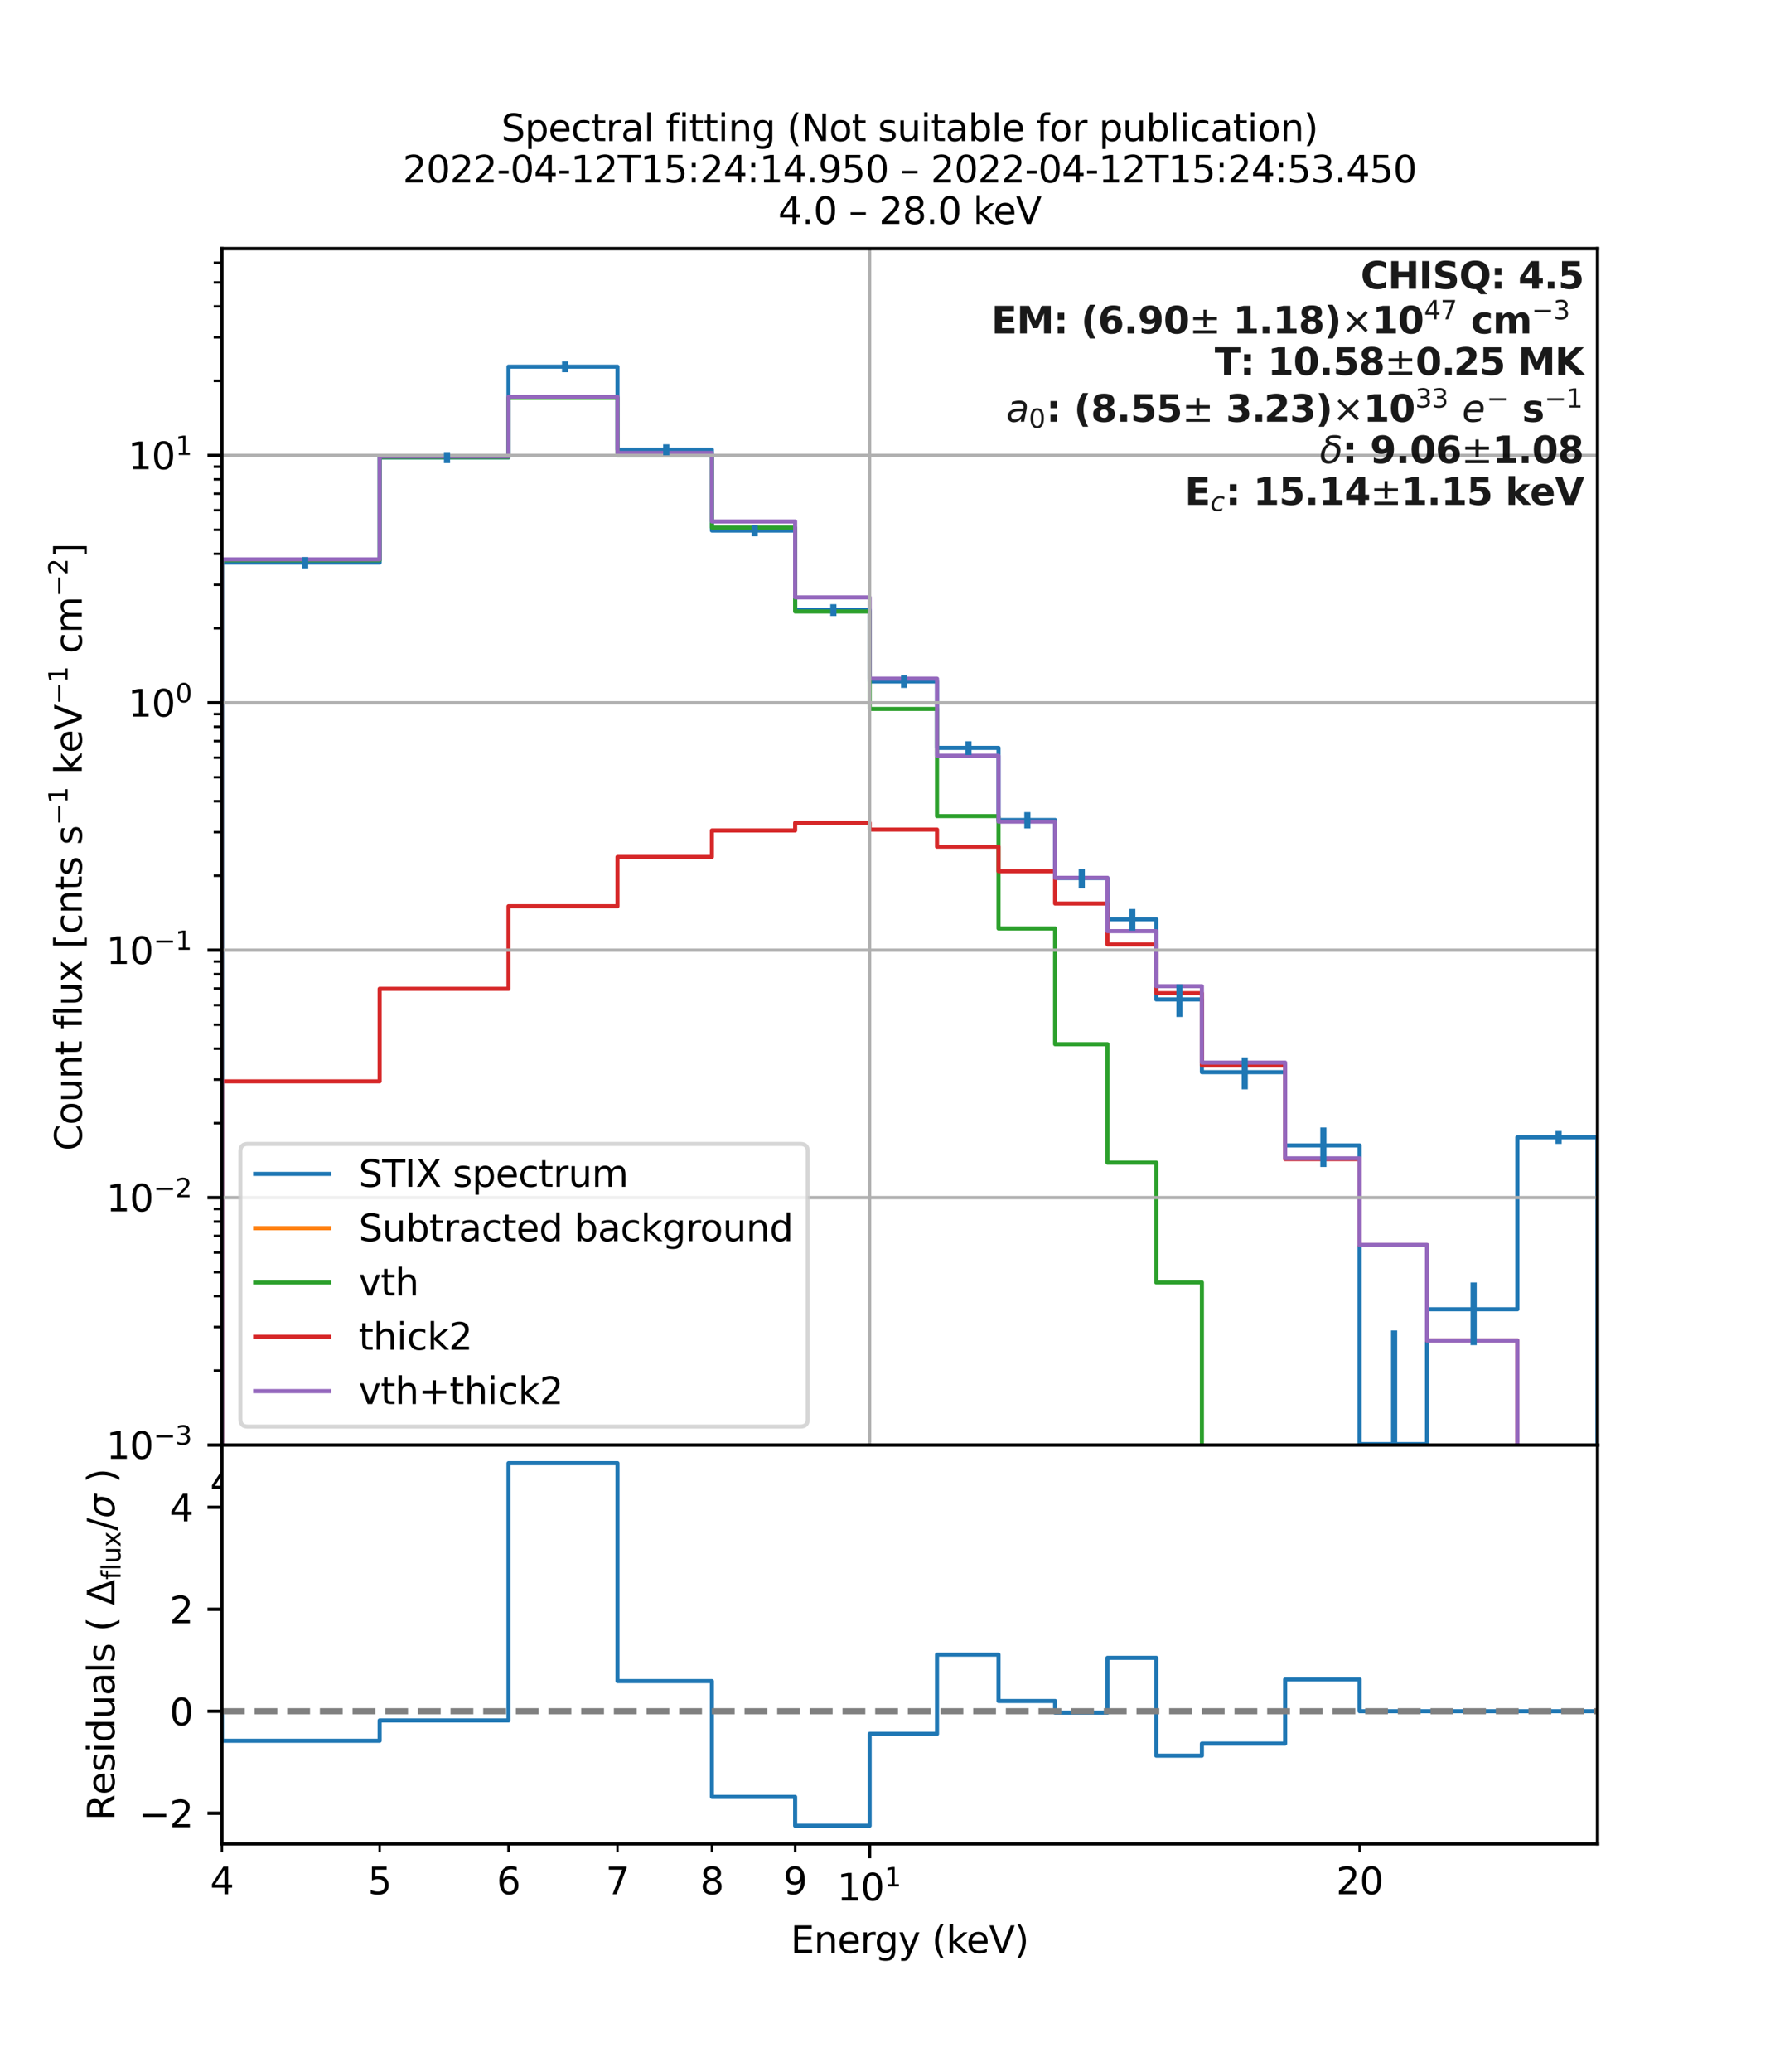 <?xml version="1.0" encoding="utf-8" standalone="no"?>
<!DOCTYPE svg PUBLIC "-//W3C//DTD SVG 1.1//EN"
  "http://www.w3.org/Graphics/SVG/1.1/DTD/svg11.dtd">
<svg height="504pt" version="1.1" viewBox="0 0 432 504" width="432pt" xmlns="http://www.w3.org/2000/svg" xmlns:xlink="http://www.w3.org/1999/xlink">
 <defs>
  <style type="text/css">*{stroke-linecap:butt;stroke-linejoin:round;}</style>
 </defs>
 <g id="figure_1">
  <g id="patch_1">
   <path d="M 0 504 
L 432 504 
L 432 0 
L 0 0 
z
" style="fill:#ffffff;"/>
  </g>
  <g id="axes_1">
   <g id="patch_2">
    <path d="M 54 351.54 
L 388.8 351.54 
L 388.8 60.48 
L 54 60.48 
z
" style="fill:#ffffff;"/>
   </g>
   <g id="patch_3">
    <path clip-path="url(#p44596ecdcb)" d="M 54 60362.349 
L 54 136.867 
L 92.393 136.867 
L 92.393 111.279 
L 123.762 111.279 
L 123.762 89.199 
L 150.284 89.199 
L 150.284 109.381 
L 173.258 109.381 
L 173.258 129.063 
L 193.523 129.063 
L 193.523 148.385 
L 211.651 148.385 
L 211.651 165.774 
L 228.049 165.774 
L 228.049 181.945 
L 243.02 181.945 
L 243.02 199.48 
L 256.791 199.48 
L 256.791 213.617 
L 269.542 213.617 
L 269.542 223.626 
L 281.412 223.626 
L 281.412 243.132 
L 292.516 243.132 
L 292.516 260.833 
L 312.781 260.833 
L 312.781 278.65 
L 330.909 278.65 
L 330.909 351.305 
L 347.307 351.305 
L 347.307 318.514 
L 369.301 318.514 
L 369.301 276.661 
L 388.8 276.661 
L 388.8 60362.349 
" style="fill:none;stroke:#1f77b4;stroke-linejoin:miter;"/>
   </g>
   <g id="patch_4">
    <path clip-path="url(#p44596ecdcb)" d="M 54 60362.349 
L 54 60362.349 
L 92.393 60362.349 
L 92.393 60362.349 
L 123.762 60362.349 
L 123.762 60362.349 
L 150.284 60362.349 
L 150.284 60362.349 
L 173.258 60362.349 
L 173.258 60362.349 
L 193.523 60362.349 
L 193.523 60362.349 
L 211.651 60362.349 
L 211.651 60362.349 
L 228.049 60362.349 
L 228.049 60362.349 
L 243.02 60362.349 
L 243.02 60362.349 
L 256.791 60362.349 
L 256.791 60362.349 
L 269.542 60362.349 
L 269.542 60362.349 
L 281.412 60362.349 
L 281.412 60362.349 
L 292.516 60362.349 
L 292.516 60362.349 
L 312.781 60362.349 
L 312.781 60362.349 
L 330.909 60362.349 
L 330.909 60362.349 
L 347.307 60362.349 
L 347.307 60362.349 
L 369.301 60362.349 
L 369.301 60362.349 
L 388.8 60362.349 
L 388.8 60362.349 
" style="fill:none;stroke:#ff7f0e;stroke-linejoin:miter;"/>
   </g>
   <g id="patch_5">
    <path clip-path="url(#p44596ecdcb)" d="M 54 60362.349 
L 54 136.281 
L 92.393 136.281 
L 92.393 111.224 
L 123.762 111.224 
L 123.762 96.776 
L 150.284 96.776 
L 150.284 110.797 
L 173.258 110.797 
L 173.258 128.375 
L 193.523 128.375 
L 193.523 148.76 
L 211.651 148.76 
L 211.651 172.465 
L 228.049 172.465 
L 228.049 198.536 
L 243.02 198.536 
L 243.02 225.874 
L 256.791 225.874 
L 256.791 254.025 
L 269.542 254.025 
L 269.542 282.831 
L 281.412 282.831 
L 281.412 311.983 
L 292.516 311.983 
L 292.516 352.274 
L 312.781 352.274 
L 312.781 411.637 
L 330.909 411.637 
L 330.909 471.708 
L 347.307 471.708 
L 347.307 540.635 
L 369.301 540.635 
L 369.301 632.345 
L 388.8 632.345 
L 388.8 60362.349 
" style="fill:none;stroke:#2ca02c;stroke-linejoin:miter;"/>
   </g>
   <g id="patch_6">
    <path clip-path="url(#p44596ecdcb)" d="M 54 60362.349 
L 54 263.063 
L 92.393 263.063 
L 92.393 240.55 
L 123.762 240.55 
L 123.762 220.463 
L 150.284 220.463 
L 150.284 208.474 
L 173.258 208.474 
L 173.258 202.033 
L 193.523 202.033 
L 193.523 200.174 
L 211.651 200.174 
L 211.651 201.818 
L 228.049 201.818 
L 228.049 205.964 
L 243.02 205.964 
L 243.02 211.961 
L 256.791 211.961 
L 256.791 219.801 
L 269.542 219.801 
L 269.542 229.751 
L 281.412 229.751 
L 281.412 241.618 
L 292.516 241.618 
L 292.516 259.231 
L 312.781 259.231 
L 312.781 281.982 
L 330.909 281.982 
L 330.909 302.885 
L 347.307 302.885 
L 347.307 326.122 
L 369.301 326.122 
L 369.301 353.674 
L 388.8 353.674 
L 388.8 60362.349 
" style="fill:none;stroke:#d62728;stroke-linejoin:miter;"/>
   </g>
   <g id="patch_7">
    <path clip-path="url(#p44596ecdcb)" d="M 54 60362.349 
L 54 136.077 
L 92.393 136.077 
L 92.393 111.039 
L 123.762 111.039 
L 123.762 96.546 
L 150.284 96.546 
L 150.284 110.181 
L 173.258 110.181 
L 173.258 126.858 
L 193.523 126.858 
L 193.523 145.337 
L 211.651 145.337 
L 211.651 165.102 
L 228.049 165.102 
L 228.049 183.867 
L 243.02 183.867 
L 243.02 199.883 
L 256.791 199.883 
L 256.791 213.552 
L 269.542 213.552 
L 269.542 226.527 
L 281.412 226.527 
L 281.412 239.904 
L 292.516 239.904 
L 292.516 258.498 
L 312.781 258.498 
L 312.781 281.799 
L 330.909 281.799 
L 330.909 302.844 
L 347.307 302.844 
L 347.307 326.115 
L 369.301 326.115 
L 369.301 353.673 
L 388.8 353.673 
L 388.8 60362.349 
" style="fill:none;stroke:#9467bd;stroke-linejoin:miter;"/>
   </g>
   <g id="matplotlib.axis_1">
    <g id="xtick_1">
     <g id="line2d_1">
      <path clip-path="url(#p44596ecdcb)" d="M 211.651 351.54 
L 211.651 60.48 
" style="fill:none;stroke:#b0b0b0;stroke-linecap:square;stroke-width:0.8;"/>
     </g>
     <g id="line2d_2">
      <defs>
       <path d="M 0 0 
L 0 3.5 
" id="m1570b39a54" style="stroke:#000000;stroke-width:0.8;"/>
      </defs>
      <g>
       <use style="stroke:#000000;stroke-width:0.8;" x="211.651" xlink:href="#m1570b39a54" y="351.54"/>
      </g>
     </g>
     <g id="text_1">
      <!-- $\mathdefault{10^{1}}$ -->
      <g transform="translate(203.731 365.379)scale(0.09 -0.09)">
       <defs>
        <path d="M 794 531 
L 1825 531 
L 1825 4091 
L 703 3866 
L 703 4441 
L 1819 4666 
L 2450 4666 
L 2450 531 
L 3481 531 
L 3481 0 
L 794 0 
L 794 531 
z
" id="DejaVuSans-31" transform="scale(0.016)"/>
        <path d="M 2034 4250 
Q 1547 4250 1301 3770 
Q 1056 3291 1056 2328 
Q 1056 1369 1301 889 
Q 1547 409 2034 409 
Q 2525 409 2770 889 
Q 3016 1369 3016 2328 
Q 3016 3291 2770 3770 
Q 2525 4250 2034 4250 
z
M 2034 4750 
Q 2819 4750 3233 4129 
Q 3647 3509 3647 2328 
Q 3647 1150 3233 529 
Q 2819 -91 2034 -91 
Q 1250 -91 836 529 
Q 422 1150 422 2328 
Q 422 3509 836 4129 
Q 1250 4750 2034 4750 
z
" id="DejaVuSans-30" transform="scale(0.016)"/>
       </defs>
       <use transform="translate(0 0.684)" xlink:href="#DejaVuSans-31"/>
       <use transform="translate(63.623 0.684)" xlink:href="#DejaVuSans-30"/>
       <use transform="translate(128.203 38.966)scale(0.7)" xlink:href="#DejaVuSans-31"/>
      </g>
     </g>
    </g>
    <g id="xtick_2">
     <g id="line2d_3">
      <defs>
       <path d="M 0 0 
L 0 2 
" id="m1ff9d3c291" style="stroke:#000000;stroke-width:0.6;"/>
      </defs>
      <g>
       <use style="stroke:#000000;stroke-width:0.6;" x="54" xlink:href="#m1ff9d3c291" y="351.54"/>
      </g>
     </g>
     <g id="text_2">
      <!-- 4 -->
      <g transform="translate(51.137 363.779)scale(0.09 -0.09)">
       <defs>
        <path d="M 2419 4116 
L 825 1625 
L 2419 1625 
L 2419 4116 
z
M 2253 4666 
L 3047 4666 
L 3047 1625 
L 3713 1625 
L 3713 1100 
L 3047 1100 
L 3047 0 
L 2419 0 
L 2419 1100 
L 313 1100 
L 313 1709 
L 2253 4666 
z
" id="DejaVuSans-34" transform="scale(0.016)"/>
       </defs>
       <use xlink:href="#DejaVuSans-34"/>
      </g>
     </g>
    </g>
    <g id="xtick_3">
     <g id="line2d_4">
      <g>
       <use style="stroke:#000000;stroke-width:0.6;" x="92.393" xlink:href="#m1ff9d3c291" y="351.54"/>
      </g>
     </g>
     <g id="text_3">
      <!-- 5 -->
      <g transform="translate(89.529 363.779)scale(0.09 -0.09)">
       <defs>
        <path d="M 691 4666 
L 3169 4666 
L 3169 4134 
L 1269 4134 
L 1269 2991 
Q 1406 3038 1543 3061 
Q 1681 3084 1819 3084 
Q 2600 3084 3056 2656 
Q 3513 2228 3513 1497 
Q 3513 744 3044 326 
Q 2575 -91 1722 -91 
Q 1428 -91 1123 -41 
Q 819 9 494 109 
L 494 744 
Q 775 591 1075 516 
Q 1375 441 1709 441 
Q 2250 441 2565 725 
Q 2881 1009 2881 1497 
Q 2881 1984 2565 2268 
Q 2250 2553 1709 2553 
Q 1456 2553 1204 2497 
Q 953 2441 691 2322 
L 691 4666 
z
" id="DejaVuSans-35" transform="scale(0.016)"/>
       </defs>
       <use xlink:href="#DejaVuSans-35"/>
      </g>
     </g>
    </g>
    <g id="xtick_4">
     <g id="line2d_5">
      <g>
       <use style="stroke:#000000;stroke-width:0.6;" x="123.762" xlink:href="#m1ff9d3c291" y="351.54"/>
      </g>
     </g>
     <g id="text_4">
      <!-- 6 -->
      <g transform="translate(120.898 363.779)scale(0.09 -0.09)">
       <defs>
        <path d="M 2113 2584 
Q 1688 2584 1439 2293 
Q 1191 2003 1191 1497 
Q 1191 994 1439 701 
Q 1688 409 2113 409 
Q 2538 409 2786 701 
Q 3034 994 3034 1497 
Q 3034 2003 2786 2293 
Q 2538 2584 2113 2584 
z
M 3366 4563 
L 3366 3988 
Q 3128 4100 2886 4159 
Q 2644 4219 2406 4219 
Q 1781 4219 1451 3797 
Q 1122 3375 1075 2522 
Q 1259 2794 1537 2939 
Q 1816 3084 2150 3084 
Q 2853 3084 3261 2657 
Q 3669 2231 3669 1497 
Q 3669 778 3244 343 
Q 2819 -91 2113 -91 
Q 1303 -91 875 529 
Q 447 1150 447 2328 
Q 447 3434 972 4092 
Q 1497 4750 2381 4750 
Q 2619 4750 2861 4703 
Q 3103 4656 3366 4563 
z
" id="DejaVuSans-36" transform="scale(0.016)"/>
       </defs>
       <use xlink:href="#DejaVuSans-36"/>
      </g>
     </g>
    </g>
    <g id="xtick_5">
     <g id="line2d_6">
      <g>
       <use style="stroke:#000000;stroke-width:0.6;" x="150.284" xlink:href="#m1ff9d3c291" y="351.54"/>
      </g>
     </g>
     <g id="text_5">
      <!-- 7 -->
      <g transform="translate(147.421 363.779)scale(0.09 -0.09)">
       <defs>
        <path d="M 525 4666 
L 3525 4666 
L 3525 4397 
L 1831 0 
L 1172 0 
L 2766 4134 
L 525 4134 
L 525 4666 
z
" id="DejaVuSans-37" transform="scale(0.016)"/>
       </defs>
       <use xlink:href="#DejaVuSans-37"/>
      </g>
     </g>
    </g>
    <g id="xtick_6">
     <g id="line2d_7">
      <g>
       <use style="stroke:#000000;stroke-width:0.6;" x="173.258" xlink:href="#m1ff9d3c291" y="351.54"/>
      </g>
     </g>
     <g id="text_6">
      <!-- 8 -->
      <g transform="translate(170.395 363.779)scale(0.09 -0.09)">
       <defs>
        <path d="M 2034 2216 
Q 1584 2216 1326 1975 
Q 1069 1734 1069 1313 
Q 1069 891 1326 650 
Q 1584 409 2034 409 
Q 2484 409 2743 651 
Q 3003 894 3003 1313 
Q 3003 1734 2745 1975 
Q 2488 2216 2034 2216 
z
M 1403 2484 
Q 997 2584 770 2862 
Q 544 3141 544 3541 
Q 544 4100 942 4425 
Q 1341 4750 2034 4750 
Q 2731 4750 3128 4425 
Q 3525 4100 3525 3541 
Q 3525 3141 3298 2862 
Q 3072 2584 2669 2484 
Q 3125 2378 3379 2068 
Q 3634 1759 3634 1313 
Q 3634 634 3220 271 
Q 2806 -91 2034 -91 
Q 1263 -91 848 271 
Q 434 634 434 1313 
Q 434 1759 690 2068 
Q 947 2378 1403 2484 
z
M 1172 3481 
Q 1172 3119 1398 2916 
Q 1625 2713 2034 2713 
Q 2441 2713 2670 2916 
Q 2900 3119 2900 3481 
Q 2900 3844 2670 4047 
Q 2441 4250 2034 4250 
Q 1625 4250 1398 4047 
Q 1172 3844 1172 3481 
z
" id="DejaVuSans-38" transform="scale(0.016)"/>
       </defs>
       <use xlink:href="#DejaVuSans-38"/>
      </g>
     </g>
    </g>
    <g id="xtick_7">
     <g id="line2d_8">
      <g>
       <use style="stroke:#000000;stroke-width:0.6;" x="193.523" xlink:href="#m1ff9d3c291" y="351.54"/>
      </g>
     </g>
     <g id="text_7">
      <!-- 9 -->
      <g transform="translate(190.66 363.779)scale(0.09 -0.09)">
       <defs>
        <path d="M 703 97 
L 703 672 
Q 941 559 1184 500 
Q 1428 441 1663 441 
Q 2288 441 2617 861 
Q 2947 1281 2994 2138 
Q 2813 1869 2534 1725 
Q 2256 1581 1919 1581 
Q 1219 1581 811 2004 
Q 403 2428 403 3163 
Q 403 3881 828 4315 
Q 1253 4750 1959 4750 
Q 2769 4750 3195 4129 
Q 3622 3509 3622 2328 
Q 3622 1225 3098 567 
Q 2575 -91 1691 -91 
Q 1453 -91 1209 -44 
Q 966 3 703 97 
z
M 1959 2075 
Q 2384 2075 2632 2365 
Q 2881 2656 2881 3163 
Q 2881 3666 2632 3958 
Q 2384 4250 1959 4250 
Q 1534 4250 1286 3958 
Q 1038 3666 1038 3163 
Q 1038 2656 1286 2365 
Q 1534 2075 1959 2075 
z
" id="DejaVuSans-39" transform="scale(0.016)"/>
       </defs>
       <use xlink:href="#DejaVuSans-39"/>
      </g>
     </g>
    </g>
    <g id="xtick_8">
     <g id="line2d_9">
      <g>
       <use style="stroke:#000000;stroke-width:0.6;" x="330.909" xlink:href="#m1ff9d3c291" y="351.54"/>
      </g>
     </g>
     <g id="text_8">
      <!-- 20 -->
      <g transform="translate(325.183 363.779)scale(0.09 -0.09)">
       <defs>
        <path d="M 1228 531 
L 3431 531 
L 3431 0 
L 469 0 
L 469 531 
Q 828 903 1448 1529 
Q 2069 2156 2228 2338 
Q 2531 2678 2651 2914 
Q 2772 3150 2772 3378 
Q 2772 3750 2511 3984 
Q 2250 4219 1831 4219 
Q 1534 4219 1204 4116 
Q 875 4013 500 3803 
L 500 4441 
Q 881 4594 1212 4672 
Q 1544 4750 1819 4750 
Q 2544 4750 2975 4387 
Q 3406 4025 3406 3419 
Q 3406 3131 3298 2873 
Q 3191 2616 2906 2266 
Q 2828 2175 2409 1742 
Q 1991 1309 1228 531 
z
" id="DejaVuSans-32" transform="scale(0.016)"/>
       </defs>
       <use xlink:href="#DejaVuSans-32"/>
       <use x="63.623" xlink:href="#DejaVuSans-30"/>
      </g>
     </g>
    </g>
   </g>
   <g id="matplotlib.axis_2">
    <g id="ytick_1">
     <g id="line2d_10">
      <path clip-path="url(#p44596ecdcb)" d="M 54 351.54 
L 388.8 351.54 
" style="fill:none;stroke:#b0b0b0;stroke-linecap:square;stroke-width:0.8;"/>
     </g>
     <g id="line2d_11">
      <defs>
       <path d="M 0 0 
L -3.5 0 
" id="m9273ddfc4e" style="stroke:#000000;stroke-width:0.8;"/>
      </defs>
      <g>
       <use style="stroke:#000000;stroke-width:0.8;" x="54" xlink:href="#m9273ddfc4e" y="351.54"/>
      </g>
     </g>
     <g id="text_9">
      <!-- $\mathdefault{10^{-3}}$ -->
      <g transform="translate(25.85 354.959)scale(0.09 -0.09)">
       <defs>
        <path d="M 678 2272 
L 4684 2272 
L 4684 1741 
L 678 1741 
L 678 2272 
z
" id="DejaVuSans-2212" transform="scale(0.016)"/>
        <path d="M 2597 2516 
Q 3050 2419 3304 2112 
Q 3559 1806 3559 1356 
Q 3559 666 3084 287 
Q 2609 -91 1734 -91 
Q 1441 -91 1130 -33 
Q 819 25 488 141 
L 488 750 
Q 750 597 1062 519 
Q 1375 441 1716 441 
Q 2309 441 2620 675 
Q 2931 909 2931 1356 
Q 2931 1769 2642 2001 
Q 2353 2234 1838 2234 
L 1294 2234 
L 1294 2753 
L 1863 2753 
Q 2328 2753 2575 2939 
Q 2822 3125 2822 3475 
Q 2822 3834 2567 4026 
Q 2313 4219 1838 4219 
Q 1578 4219 1281 4162 
Q 984 4106 628 3988 
L 628 4550 
Q 988 4650 1302 4700 
Q 1616 4750 1894 4750 
Q 2613 4750 3031 4423 
Q 3450 4097 3450 3541 
Q 3450 3153 3228 2886 
Q 3006 2619 2597 2516 
z
" id="DejaVuSans-33" transform="scale(0.016)"/>
       </defs>
       <use transform="translate(0 0.766)" xlink:href="#DejaVuSans-31"/>
       <use transform="translate(63.623 0.766)" xlink:href="#DejaVuSans-30"/>
       <use transform="translate(128.203 39.047)scale(0.7)" xlink:href="#DejaVuSans-2212"/>
       <use transform="translate(186.855 39.047)scale(0.7)" xlink:href="#DejaVuSans-33"/>
      </g>
     </g>
    </g>
    <g id="ytick_2">
     <g id="line2d_12">
      <path clip-path="url(#p44596ecdcb)" d="M 54 291.349 
L 388.8 291.349 
" style="fill:none;stroke:#b0b0b0;stroke-linecap:square;stroke-width:0.8;"/>
     </g>
     <g id="line2d_13">
      <g>
       <use style="stroke:#000000;stroke-width:0.8;" x="54" xlink:href="#m9273ddfc4e" y="291.349"/>
      </g>
     </g>
     <g id="text_10">
      <!-- $\mathdefault{10^{-2}}$ -->
      <g transform="translate(25.85 294.768)scale(0.09 -0.09)">
       <use transform="translate(0 0.766)" xlink:href="#DejaVuSans-31"/>
       <use transform="translate(63.623 0.766)" xlink:href="#DejaVuSans-30"/>
       <use transform="translate(128.203 39.047)scale(0.7)" xlink:href="#DejaVuSans-2212"/>
       <use transform="translate(186.855 39.047)scale(0.7)" xlink:href="#DejaVuSans-32"/>
      </g>
     </g>
    </g>
    <g id="ytick_3">
     <g id="line2d_14">
      <path clip-path="url(#p44596ecdcb)" d="M 54 231.157 
L 388.8 231.157 
" style="fill:none;stroke:#b0b0b0;stroke-linecap:square;stroke-width:0.8;"/>
     </g>
     <g id="line2d_15">
      <g>
       <use style="stroke:#000000;stroke-width:0.8;" x="54" xlink:href="#m9273ddfc4e" y="231.157"/>
      </g>
     </g>
     <g id="text_11">
      <!-- $\mathdefault{10^{-1}}$ -->
      <g transform="translate(25.85 234.577)scale(0.09 -0.09)">
       <use transform="translate(0 0.684)" xlink:href="#DejaVuSans-31"/>
       <use transform="translate(63.623 0.684)" xlink:href="#DejaVuSans-30"/>
       <use transform="translate(128.203 38.966)scale(0.7)" xlink:href="#DejaVuSans-2212"/>
       <use transform="translate(186.855 38.966)scale(0.7)" xlink:href="#DejaVuSans-31"/>
      </g>
     </g>
    </g>
    <g id="ytick_4">
     <g id="line2d_16">
      <path clip-path="url(#p44596ecdcb)" d="M 54 170.966 
L 388.8 170.966 
" style="fill:none;stroke:#b0b0b0;stroke-linecap:square;stroke-width:0.8;"/>
     </g>
     <g id="line2d_17">
      <g>
       <use style="stroke:#000000;stroke-width:0.8;" x="54" xlink:href="#m9273ddfc4e" y="170.966"/>
      </g>
     </g>
     <g id="text_12">
      <!-- $\mathdefault{10^{0}}$ -->
      <g transform="translate(31.16 174.385)scale(0.09 -0.09)">
       <use transform="translate(0 0.766)" xlink:href="#DejaVuSans-31"/>
       <use transform="translate(63.623 0.766)" xlink:href="#DejaVuSans-30"/>
       <use transform="translate(128.203 39.047)scale(0.7)" xlink:href="#DejaVuSans-30"/>
      </g>
     </g>
    </g>
    <g id="ytick_5">
     <g id="line2d_18">
      <path clip-path="url(#p44596ecdcb)" d="M 54 110.774 
L 388.8 110.774 
" style="fill:none;stroke:#b0b0b0;stroke-linecap:square;stroke-width:0.8;"/>
     </g>
     <g id="line2d_19">
      <g>
       <use style="stroke:#000000;stroke-width:0.8;" x="54" xlink:href="#m9273ddfc4e" y="110.774"/>
      </g>
     </g>
     <g id="text_13">
      <!-- $\mathdefault{10^{1}}$ -->
      <g transform="translate(31.16 114.194)scale(0.09 -0.09)">
       <use transform="translate(0 0.684)" xlink:href="#DejaVuSans-31"/>
       <use transform="translate(63.623 0.684)" xlink:href="#DejaVuSans-30"/>
       <use transform="translate(128.203 38.966)scale(0.7)" xlink:href="#DejaVuSans-31"/>
      </g>
     </g>
    </g>
    <g id="ytick_6">
     <g id="line2d_20">
      <defs>
       <path d="M 0 0 
L -2 0 
" id="m369fcd7bac" style="stroke:#000000;stroke-width:0.6;"/>
      </defs>
      <g>
       <use style="stroke:#000000;stroke-width:0.6;" x="54" xlink:href="#m369fcd7bac" y="333.421"/>
      </g>
     </g>
    </g>
    <g id="ytick_7">
     <g id="line2d_21">
      <g>
       <use style="stroke:#000000;stroke-width:0.6;" x="54" xlink:href="#m369fcd7bac" y="322.821"/>
      </g>
     </g>
    </g>
    <g id="ytick_8">
     <g id="line2d_22">
      <g>
       <use style="stroke:#000000;stroke-width:0.6;" x="54" xlink:href="#m369fcd7bac" y="315.301"/>
      </g>
     </g>
    </g>
    <g id="ytick_9">
     <g id="line2d_23">
      <g>
       <use style="stroke:#000000;stroke-width:0.6;" x="54" xlink:href="#m369fcd7bac" y="309.468"/>
      </g>
     </g>
    </g>
    <g id="ytick_10">
     <g id="line2d_24">
      <g>
       <use style="stroke:#000000;stroke-width:0.6;" x="54" xlink:href="#m369fcd7bac" y="304.702"/>
      </g>
     </g>
    </g>
    <g id="ytick_11">
     <g id="line2d_25">
      <g>
       <use style="stroke:#000000;stroke-width:0.6;" x="54" xlink:href="#m369fcd7bac" y="300.672"/>
      </g>
     </g>
    </g>
    <g id="ytick_12">
     <g id="line2d_26">
      <g>
       <use style="stroke:#000000;stroke-width:0.6;" x="54" xlink:href="#m369fcd7bac" y="297.182"/>
      </g>
     </g>
    </g>
    <g id="ytick_13">
     <g id="line2d_27">
      <g>
       <use style="stroke:#000000;stroke-width:0.6;" x="54" xlink:href="#m369fcd7bac" y="294.103"/>
      </g>
     </g>
    </g>
    <g id="ytick_14">
     <g id="line2d_28">
      <g>
       <use style="stroke:#000000;stroke-width:0.6;" x="54" xlink:href="#m369fcd7bac" y="273.229"/>
      </g>
     </g>
    </g>
    <g id="ytick_15">
     <g id="line2d_29">
      <g>
       <use style="stroke:#000000;stroke-width:0.6;" x="54" xlink:href="#m369fcd7bac" y="262.63"/>
      </g>
     </g>
    </g>
    <g id="ytick_16">
     <g id="line2d_30">
      <g>
       <use style="stroke:#000000;stroke-width:0.6;" x="54" xlink:href="#m369fcd7bac" y="255.11"/>
      </g>
     </g>
    </g>
    <g id="ytick_17">
     <g id="line2d_31">
      <g>
       <use style="stroke:#000000;stroke-width:0.6;" x="54" xlink:href="#m369fcd7bac" y="249.277"/>
      </g>
     </g>
    </g>
    <g id="ytick_18">
     <g id="line2d_32">
      <g>
       <use style="stroke:#000000;stroke-width:0.6;" x="54" xlink:href="#m369fcd7bac" y="244.511"/>
      </g>
     </g>
    </g>
    <g id="ytick_19">
     <g id="line2d_33">
      <g>
       <use style="stroke:#000000;stroke-width:0.6;" x="54" xlink:href="#m369fcd7bac" y="240.481"/>
      </g>
     </g>
    </g>
    <g id="ytick_20">
     <g id="line2d_34">
      <g>
       <use style="stroke:#000000;stroke-width:0.6;" x="54" xlink:href="#m369fcd7bac" y="236.99"/>
      </g>
     </g>
    </g>
    <g id="ytick_21">
     <g id="line2d_35">
      <g>
       <use style="stroke:#000000;stroke-width:0.6;" x="54" xlink:href="#m369fcd7bac" y="233.911"/>
      </g>
     </g>
    </g>
    <g id="ytick_22">
     <g id="line2d_36">
      <g>
       <use style="stroke:#000000;stroke-width:0.6;" x="54" xlink:href="#m369fcd7bac" y="213.038"/>
      </g>
     </g>
    </g>
    <g id="ytick_23">
     <g id="line2d_37">
      <g>
       <use style="stroke:#000000;stroke-width:0.6;" x="54" xlink:href="#m369fcd7bac" y="202.439"/>
      </g>
     </g>
    </g>
    <g id="ytick_24">
     <g id="line2d_38">
      <g>
       <use style="stroke:#000000;stroke-width:0.6;" x="54" xlink:href="#m369fcd7bac" y="194.918"/>
      </g>
     </g>
    </g>
    <g id="ytick_25">
     <g id="line2d_39">
      <g>
       <use style="stroke:#000000;stroke-width:0.6;" x="54" xlink:href="#m369fcd7bac" y="189.085"/>
      </g>
     </g>
    </g>
    <g id="ytick_26">
     <g id="line2d_40">
      <g>
       <use style="stroke:#000000;stroke-width:0.6;" x="54" xlink:href="#m369fcd7bac" y="184.319"/>
      </g>
     </g>
    </g>
    <g id="ytick_27">
     <g id="line2d_41">
      <g>
       <use style="stroke:#000000;stroke-width:0.6;" x="54" xlink:href="#m369fcd7bac" y="180.29"/>
      </g>
     </g>
    </g>
    <g id="ytick_28">
     <g id="line2d_42">
      <g>
       <use style="stroke:#000000;stroke-width:0.6;" x="54" xlink:href="#m369fcd7bac" y="176.799"/>
      </g>
     </g>
    </g>
    <g id="ytick_29">
     <g id="line2d_43">
      <g>
       <use style="stroke:#000000;stroke-width:0.6;" x="54" xlink:href="#m369fcd7bac" y="173.72"/>
      </g>
     </g>
    </g>
    <g id="ytick_30">
     <g id="line2d_44">
      <g>
       <use style="stroke:#000000;stroke-width:0.6;" x="54" xlink:href="#m369fcd7bac" y="152.846"/>
      </g>
     </g>
    </g>
    <g id="ytick_31">
     <g id="line2d_45">
      <g>
       <use style="stroke:#000000;stroke-width:0.6;" x="54" xlink:href="#m369fcd7bac" y="142.247"/>
      </g>
     </g>
    </g>
    <g id="ytick_32">
     <g id="line2d_46">
      <g>
       <use style="stroke:#000000;stroke-width:0.6;" x="54" xlink:href="#m369fcd7bac" y="134.727"/>
      </g>
     </g>
    </g>
    <g id="ytick_33">
     <g id="line2d_47">
      <g>
       <use style="stroke:#000000;stroke-width:0.6;" x="54" xlink:href="#m369fcd7bac" y="128.894"/>
      </g>
     </g>
    </g>
    <g id="ytick_34">
     <g id="line2d_48">
      <g>
       <use style="stroke:#000000;stroke-width:0.6;" x="54" xlink:href="#m369fcd7bac" y="124.128"/>
      </g>
     </g>
    </g>
    <g id="ytick_35">
     <g id="line2d_49">
      <g>
       <use style="stroke:#000000;stroke-width:0.6;" x="54" xlink:href="#m369fcd7bac" y="120.098"/>
      </g>
     </g>
    </g>
    <g id="ytick_36">
     <g id="line2d_50">
      <g>
       <use style="stroke:#000000;stroke-width:0.6;" x="54" xlink:href="#m369fcd7bac" y="116.608"/>
      </g>
     </g>
    </g>
    <g id="ytick_37">
     <g id="line2d_51">
      <g>
       <use style="stroke:#000000;stroke-width:0.6;" x="54" xlink:href="#m369fcd7bac" y="113.529"/>
      </g>
     </g>
    </g>
    <g id="ytick_38">
     <g id="line2d_52">
      <g>
       <use style="stroke:#000000;stroke-width:0.6;" x="54" xlink:href="#m369fcd7bac" y="92.655"/>
      </g>
     </g>
    </g>
    <g id="ytick_39">
     <g id="line2d_53">
      <g>
       <use style="stroke:#000000;stroke-width:0.6;" x="54" xlink:href="#m369fcd7bac" y="82.056"/>
      </g>
     </g>
    </g>
    <g id="ytick_40">
     <g id="line2d_54">
      <g>
       <use style="stroke:#000000;stroke-width:0.6;" x="54" xlink:href="#m369fcd7bac" y="74.536"/>
      </g>
     </g>
    </g>
    <g id="ytick_41">
     <g id="line2d_55">
      <g>
       <use style="stroke:#000000;stroke-width:0.6;" x="54" xlink:href="#m369fcd7bac" y="68.702"/>
      </g>
     </g>
    </g>
    <g id="ytick_42">
     <g id="line2d_56">
      <g>
       <use style="stroke:#000000;stroke-width:0.6;" x="54" xlink:href="#m369fcd7bac" y="63.936"/>
      </g>
     </g>
    </g>
    <g id="text_14">
     <!-- Count flux [cnts s$^{-1}$ keV$^{-1}$ cm$^{-2}$] -->
     <g transform="translate(19.978 279.945)rotate(-90)scale(0.09 -0.09)">
      <defs>
       <path d="M 4122 4306 
L 4122 3641 
Q 3803 3938 3442 4084 
Q 3081 4231 2675 4231 
Q 1875 4231 1450 3742 
Q 1025 3253 1025 2328 
Q 1025 1406 1450 917 
Q 1875 428 2675 428 
Q 3081 428 3442 575 
Q 3803 722 4122 1019 
L 4122 359 
Q 3791 134 3420 21 
Q 3050 -91 2638 -91 
Q 1578 -91 968 557 
Q 359 1206 359 2328 
Q 359 3453 968 4101 
Q 1578 4750 2638 4750 
Q 3056 4750 3426 4639 
Q 3797 4528 4122 4306 
z
" id="DejaVuSans-43" transform="scale(0.016)"/>
       <path d="M 1959 3097 
Q 1497 3097 1228 2736 
Q 959 2375 959 1747 
Q 959 1119 1226 758 
Q 1494 397 1959 397 
Q 2419 397 2687 759 
Q 2956 1122 2956 1747 
Q 2956 2369 2687 2733 
Q 2419 3097 1959 3097 
z
M 1959 3584 
Q 2709 3584 3137 3096 
Q 3566 2609 3566 1747 
Q 3566 888 3137 398 
Q 2709 -91 1959 -91 
Q 1206 -91 779 398 
Q 353 888 353 1747 
Q 353 2609 779 3096 
Q 1206 3584 1959 3584 
z
" id="DejaVuSans-6f" transform="scale(0.016)"/>
       <path d="M 544 1381 
L 544 3500 
L 1119 3500 
L 1119 1403 
Q 1119 906 1312 657 
Q 1506 409 1894 409 
Q 2359 409 2629 706 
Q 2900 1003 2900 1516 
L 2900 3500 
L 3475 3500 
L 3475 0 
L 2900 0 
L 2900 538 
Q 2691 219 2414 64 
Q 2138 -91 1772 -91 
Q 1169 -91 856 284 
Q 544 659 544 1381 
z
M 1991 3584 
L 1991 3584 
z
" id="DejaVuSans-75" transform="scale(0.016)"/>
       <path d="M 3513 2113 
L 3513 0 
L 2938 0 
L 2938 2094 
Q 2938 2591 2744 2837 
Q 2550 3084 2163 3084 
Q 1697 3084 1428 2787 
Q 1159 2491 1159 1978 
L 1159 0 
L 581 0 
L 581 3500 
L 1159 3500 
L 1159 2956 
Q 1366 3272 1645 3428 
Q 1925 3584 2291 3584 
Q 2894 3584 3203 3211 
Q 3513 2838 3513 2113 
z
" id="DejaVuSans-6e" transform="scale(0.016)"/>
       <path d="M 1172 4494 
L 1172 3500 
L 2356 3500 
L 2356 3053 
L 1172 3053 
L 1172 1153 
Q 1172 725 1289 603 
Q 1406 481 1766 481 
L 2356 481 
L 2356 0 
L 1766 0 
Q 1100 0 847 248 
Q 594 497 594 1153 
L 594 3053 
L 172 3053 
L 172 3500 
L 594 3500 
L 594 4494 
L 1172 4494 
z
" id="DejaVuSans-74" transform="scale(0.016)"/>
       <path id="DejaVuSans-20" transform="scale(0.016)"/>
       <path d="M 2375 4863 
L 2375 4384 
L 1825 4384 
Q 1516 4384 1395 4259 
Q 1275 4134 1275 3809 
L 1275 3500 
L 2222 3500 
L 2222 3053 
L 1275 3053 
L 1275 0 
L 697 0 
L 697 3053 
L 147 3053 
L 147 3500 
L 697 3500 
L 697 3744 
Q 697 4328 969 4595 
Q 1241 4863 1831 4863 
L 2375 4863 
z
" id="DejaVuSans-66" transform="scale(0.016)"/>
       <path d="M 603 4863 
L 1178 4863 
L 1178 0 
L 603 0 
L 603 4863 
z
" id="DejaVuSans-6c" transform="scale(0.016)"/>
       <path d="M 3513 3500 
L 2247 1797 
L 3578 0 
L 2900 0 
L 1881 1375 
L 863 0 
L 184 0 
L 1544 1831 
L 300 3500 
L 978 3500 
L 1906 2253 
L 2834 3500 
L 3513 3500 
z
" id="DejaVuSans-78" transform="scale(0.016)"/>
       <path d="M 550 4863 
L 1875 4863 
L 1875 4416 
L 1125 4416 
L 1125 -397 
L 1875 -397 
L 1875 -844 
L 550 -844 
L 550 4863 
z
" id="DejaVuSans-5b" transform="scale(0.016)"/>
       <path d="M 3122 3366 
L 3122 2828 
Q 2878 2963 2633 3030 
Q 2388 3097 2138 3097 
Q 1578 3097 1268 2742 
Q 959 2388 959 1747 
Q 959 1106 1268 751 
Q 1578 397 2138 397 
Q 2388 397 2633 464 
Q 2878 531 3122 666 
L 3122 134 
Q 2881 22 2623 -34 
Q 2366 -91 2075 -91 
Q 1284 -91 818 406 
Q 353 903 353 1747 
Q 353 2603 823 3093 
Q 1294 3584 2113 3584 
Q 2378 3584 2631 3529 
Q 2884 3475 3122 3366 
z
" id="DejaVuSans-63" transform="scale(0.016)"/>
       <path d="M 2834 3397 
L 2834 2853 
Q 2591 2978 2328 3040 
Q 2066 3103 1784 3103 
Q 1356 3103 1142 2972 
Q 928 2841 928 2578 
Q 928 2378 1081 2264 
Q 1234 2150 1697 2047 
L 1894 2003 
Q 2506 1872 2764 1633 
Q 3022 1394 3022 966 
Q 3022 478 2636 193 
Q 2250 -91 1575 -91 
Q 1294 -91 989 -36 
Q 684 19 347 128 
L 347 722 
Q 666 556 975 473 
Q 1284 391 1588 391 
Q 1994 391 2212 530 
Q 2431 669 2431 922 
Q 2431 1156 2273 1281 
Q 2116 1406 1581 1522 
L 1381 1569 
Q 847 1681 609 1914 
Q 372 2147 372 2553 
Q 372 3047 722 3315 
Q 1072 3584 1716 3584 
Q 2034 3584 2315 3537 
Q 2597 3491 2834 3397 
z
" id="DejaVuSans-73" transform="scale(0.016)"/>
       <path d="M 581 4863 
L 1159 4863 
L 1159 1991 
L 2875 3500 
L 3609 3500 
L 1753 1863 
L 3688 0 
L 2938 0 
L 1159 1709 
L 1159 0 
L 581 0 
L 581 4863 
z
" id="DejaVuSans-6b" transform="scale(0.016)"/>
       <path d="M 3597 1894 
L 3597 1613 
L 953 1613 
Q 991 1019 1311 708 
Q 1631 397 2203 397 
Q 2534 397 2845 478 
Q 3156 559 3463 722 
L 3463 178 
Q 3153 47 2828 -22 
Q 2503 -91 2169 -91 
Q 1331 -91 842 396 
Q 353 884 353 1716 
Q 353 2575 817 3079 
Q 1281 3584 2069 3584 
Q 2775 3584 3186 3129 
Q 3597 2675 3597 1894 
z
M 3022 2063 
Q 3016 2534 2758 2815 
Q 2500 3097 2075 3097 
Q 1594 3097 1305 2825 
Q 1016 2553 972 2059 
L 3022 2063 
z
" id="DejaVuSans-65" transform="scale(0.016)"/>
       <path d="M 1831 0 
L 50 4666 
L 709 4666 
L 2188 738 
L 3669 4666 
L 4325 4666 
L 2547 0 
L 1831 0 
z
" id="DejaVuSans-56" transform="scale(0.016)"/>
       <path d="M 3328 2828 
Q 3544 3216 3844 3400 
Q 4144 3584 4550 3584 
Q 5097 3584 5394 3201 
Q 5691 2819 5691 2113 
L 5691 0 
L 5113 0 
L 5113 2094 
Q 5113 2597 4934 2840 
Q 4756 3084 4391 3084 
Q 3944 3084 3684 2787 
Q 3425 2491 3425 1978 
L 3425 0 
L 2847 0 
L 2847 2094 
Q 2847 2600 2669 2842 
Q 2491 3084 2119 3084 
Q 1678 3084 1418 2786 
Q 1159 2488 1159 1978 
L 1159 0 
L 581 0 
L 581 3500 
L 1159 3500 
L 1159 2956 
Q 1356 3278 1631 3431 
Q 1906 3584 2284 3584 
Q 2666 3584 2933 3390 
Q 3200 3197 3328 2828 
z
" id="DejaVuSans-6d" transform="scale(0.016)"/>
       <path d="M 1947 4863 
L 1947 -844 
L 622 -844 
L 622 -397 
L 1369 -397 
L 1369 4416 
L 622 4416 
L 622 4863 
L 1947 4863 
z
" id="DejaVuSans-5d" transform="scale(0.016)"/>
      </defs>
      <use transform="translate(0 0.766)" xlink:href="#DejaVuSans-43"/>
      <use transform="translate(69.824 0.766)" xlink:href="#DejaVuSans-6f"/>
      <use transform="translate(131.006 0.766)" xlink:href="#DejaVuSans-75"/>
      <use transform="translate(194.385 0.766)" xlink:href="#DejaVuSans-6e"/>
      <use transform="translate(257.764 0.766)" xlink:href="#DejaVuSans-74"/>
      <use transform="translate(296.973 0.766)" xlink:href="#DejaVuSans-20"/>
      <use transform="translate(328.76 0.766)" xlink:href="#DejaVuSans-66"/>
      <use transform="translate(363.965 0.766)" xlink:href="#DejaVuSans-6c"/>
      <use transform="translate(391.748 0.766)" xlink:href="#DejaVuSans-75"/>
      <use transform="translate(455.127 0.766)" xlink:href="#DejaVuSans-78"/>
      <use transform="translate(514.307 0.766)" xlink:href="#DejaVuSans-20"/>
      <use transform="translate(546.094 0.766)" xlink:href="#DejaVuSans-5b"/>
      <use transform="translate(585.107 0.766)" xlink:href="#DejaVuSans-63"/>
      <use transform="translate(640.088 0.766)" xlink:href="#DejaVuSans-6e"/>
      <use transform="translate(703.467 0.766)" xlink:href="#DejaVuSans-74"/>
      <use transform="translate(742.676 0.766)" xlink:href="#DejaVuSans-73"/>
      <use transform="translate(794.775 0.766)" xlink:href="#DejaVuSans-20"/>
      <use transform="translate(826.562 0.766)" xlink:href="#DejaVuSans-73"/>
      <use transform="translate(879.619 39.047)scale(0.7)" xlink:href="#DejaVuSans-2212"/>
      <use transform="translate(938.271 39.047)scale(0.7)" xlink:href="#DejaVuSans-31"/>
      <use transform="translate(985.542 0.766)" xlink:href="#DejaVuSans-20"/>
      <use transform="translate(1017.329 0.766)" xlink:href="#DejaVuSans-6b"/>
      <use transform="translate(1075.239 0.766)" xlink:href="#DejaVuSans-65"/>
      <use transform="translate(1136.763 0.766)" xlink:href="#DejaVuSans-56"/>
      <use transform="translate(1206.128 39.047)scale(0.7)" xlink:href="#DejaVuSans-2212"/>
      <use transform="translate(1264.78 39.047)scale(0.7)" xlink:href="#DejaVuSans-31"/>
      <use transform="translate(1312.051 0.766)" xlink:href="#DejaVuSans-20"/>
      <use transform="translate(1343.838 0.766)" xlink:href="#DejaVuSans-63"/>
      <use transform="translate(1398.818 0.766)" xlink:href="#DejaVuSans-6d"/>
      <use transform="translate(1497.188 39.047)scale(0.7)" xlink:href="#DejaVuSans-2212"/>
      <use transform="translate(1555.84 39.047)scale(0.7)" xlink:href="#DejaVuSans-32"/>
      <use transform="translate(1603.11 0.766)" xlink:href="#DejaVuSans-5d"/>
     </g>
    </g>
   </g>
   <g id="LineCollection_1">
    <path clip-path="url(#p44596ecdcb)" d="M 74.265 138.292 
L 74.265 135.516 
" style="fill:none;stroke:#1f77b4;stroke-width:1.5;"/>
    <path clip-path="url(#p44596ecdcb)" d="M 108.791 112.652 
L 108.791 109.976 
" style="fill:none;stroke:#1f77b4;stroke-width:1.5;"/>
    <path clip-path="url(#p44596ecdcb)" d="M 137.533 90.55 
L 137.533 87.914 
" style="fill:none;stroke:#1f77b4;stroke-width:1.5;"/>
    <path clip-path="url(#p44596ecdcb)" d="M 162.154 110.75 
L 162.154 108.08 
" style="fill:none;stroke:#1f77b4;stroke-width:1.5;"/>
    <path clip-path="url(#p44596ecdcb)" d="M 183.689 130.47 
L 183.689 127.728 
" style="fill:none;stroke:#1f77b4;stroke-width:1.5;"/>
    <path clip-path="url(#p44596ecdcb)" d="M 202.826 149.866 
L 202.826 146.984 
" style="fill:none;stroke:#1f77b4;stroke-width:1.5;"/>
    <path clip-path="url(#p44596ecdcb)" d="M 220.045 167.355 
L 220.045 164.283 
" style="fill:none;stroke:#1f77b4;stroke-width:1.5;"/>
    <path clip-path="url(#p44596ecdcb)" d="M 235.697 183.671 
L 235.697 180.325 
" style="fill:none;stroke:#1f77b4;stroke-width:1.5;"/>
    <path clip-path="url(#p44596ecdcb)" d="M 250.043 201.546 
L 250.043 197.565 
" style="fill:none;stroke:#1f77b4;stroke-width:1.5;"/>
    <path clip-path="url(#p44596ecdcb)" d="M 263.285 216.105 
L 263.285 211.345 
" style="fill:none;stroke:#1f77b4;stroke-width:1.5;"/>
    <path clip-path="url(#p44596ecdcb)" d="M 275.579 226.389 
L 275.579 221.127 
" style="fill:none;stroke:#1f77b4;stroke-width:1.5;"/>
    <path clip-path="url(#p44596ecdcb)" d="M 287.054 247.408 
L 287.054 239.457 
" style="fill:none;stroke:#1f77b4;stroke-width:1.5;"/>
    <path clip-path="url(#p44596ecdcb)" d="M 302.947 265.001 
L 302.947 257.239 
" style="fill:none;stroke:#1f77b4;stroke-width:1.5;"/>
    <path clip-path="url(#p44596ecdcb)" d="M 322.084 283.899 
L 322.084 274.28 
" style="fill:none;stroke:#1f77b4;stroke-width:1.5;"/>
    <path clip-path="url(#p44596ecdcb)" d="M 339.303 505 
L 339.303 323.661 
" style="fill:none;stroke:#1f77b4;stroke-width:1.5;"/>
    <path clip-path="url(#p44596ecdcb)" d="M 358.656 327.243 
L 358.656 311.982 
" style="fill:none;stroke:#1f77b4;stroke-width:1.5;"/>
    <path clip-path="url(#p44596ecdcb)" d="M 379.327 278.278 
L 379.327 275.138 
" style="fill:none;stroke:#1f77b4;stroke-width:1.5;"/>
   </g>
   <g id="LineCollection_2">
    <path clip-path="url(#p44596ecdcb)" style="fill:none;stroke:#ff7f0e;stroke-width:1.5;"/>
    <path clip-path="url(#p44596ecdcb)" style="fill:none;stroke:#ff7f0e;stroke-width:1.5;"/>
    <path clip-path="url(#p44596ecdcb)" style="fill:none;stroke:#ff7f0e;stroke-width:1.5;"/>
    <path clip-path="url(#p44596ecdcb)" style="fill:none;stroke:#ff7f0e;stroke-width:1.5;"/>
    <path clip-path="url(#p44596ecdcb)" style="fill:none;stroke:#ff7f0e;stroke-width:1.5;"/>
    <path clip-path="url(#p44596ecdcb)" style="fill:none;stroke:#ff7f0e;stroke-width:1.5;"/>
    <path clip-path="url(#p44596ecdcb)" style="fill:none;stroke:#ff7f0e;stroke-width:1.5;"/>
    <path clip-path="url(#p44596ecdcb)" style="fill:none;stroke:#ff7f0e;stroke-width:1.5;"/>
    <path clip-path="url(#p44596ecdcb)" style="fill:none;stroke:#ff7f0e;stroke-width:1.5;"/>
    <path clip-path="url(#p44596ecdcb)" style="fill:none;stroke:#ff7f0e;stroke-width:1.5;"/>
    <path clip-path="url(#p44596ecdcb)" style="fill:none;stroke:#ff7f0e;stroke-width:1.5;"/>
    <path clip-path="url(#p44596ecdcb)" style="fill:none;stroke:#ff7f0e;stroke-width:1.5;"/>
    <path clip-path="url(#p44596ecdcb)" style="fill:none;stroke:#ff7f0e;stroke-width:1.5;"/>
    <path clip-path="url(#p44596ecdcb)" style="fill:none;stroke:#ff7f0e;stroke-width:1.5;"/>
    <path clip-path="url(#p44596ecdcb)" style="fill:none;stroke:#ff7f0e;stroke-width:1.5;"/>
    <path clip-path="url(#p44596ecdcb)" style="fill:none;stroke:#ff7f0e;stroke-width:1.5;"/>
    <path clip-path="url(#p44596ecdcb)" style="fill:none;stroke:#ff7f0e;stroke-width:1.5;"/>
   </g>
   <g id="patch_8">
    <path d="M 54 351.54 
L 54 60.48 
" style="fill:none;stroke:#000000;stroke-linecap:square;stroke-linejoin:miter;stroke-width:0.8;"/>
   </g>
   <g id="patch_9">
    <path d="M 388.8 351.54 
L 388.8 60.48 
" style="fill:none;stroke:#000000;stroke-linecap:square;stroke-linejoin:miter;stroke-width:0.8;"/>
   </g>
   <g id="patch_10">
    <path d="M 54 351.54 
L 388.8 351.54 
" style="fill:none;stroke:#000000;stroke-linecap:square;stroke-linejoin:miter;stroke-width:0.8;"/>
   </g>
   <g id="patch_11">
    <path d="M 54 60.48 
L 388.8 60.48 
" style="fill:none;stroke:#000000;stroke-linecap:square;stroke-linejoin:miter;stroke-width:0.8;"/>
   </g>
   <g id="text_15">
    <!-- CHISQ: 4.5 -->
    <g style="opacity:0.9;" transform="translate(331.159 70.229)scale(0.09 -0.09)">
     <defs>
      <path d="M 4288 256 
Q 3956 84 3597 -3 
Q 3238 -91 2847 -91 
Q 1681 -91 1000 561 
Q 319 1213 319 2328 
Q 319 3447 1000 4098 
Q 1681 4750 2847 4750 
Q 3238 4750 3597 4662 
Q 3956 4575 4288 4403 
L 4288 3438 
Q 3953 3666 3628 3772 
Q 3303 3878 2944 3878 
Q 2300 3878 1931 3465 
Q 1563 3053 1563 2328 
Q 1563 1606 1931 1193 
Q 2300 781 2944 781 
Q 3303 781 3628 887 
Q 3953 994 4288 1222 
L 4288 256 
z
" id="DejaVuSans-Bold-43" transform="scale(0.016)"/>
      <path d="M 588 4666 
L 1791 4666 
L 1791 2888 
L 3566 2888 
L 3566 4666 
L 4769 4666 
L 4769 0 
L 3566 0 
L 3566 1978 
L 1791 1978 
L 1791 0 
L 588 0 
L 588 4666 
z
" id="DejaVuSans-Bold-48" transform="scale(0.016)"/>
      <path d="M 588 4666 
L 1791 4666 
L 1791 0 
L 588 0 
L 588 4666 
z
" id="DejaVuSans-Bold-49" transform="scale(0.016)"/>
      <path d="M 3834 4519 
L 3834 3531 
Q 3450 3703 3084 3790 
Q 2719 3878 2394 3878 
Q 1963 3878 1756 3759 
Q 1550 3641 1550 3391 
Q 1550 3203 1689 3098 
Q 1828 2994 2194 2919 
L 2706 2816 
Q 3484 2659 3812 2340 
Q 4141 2022 4141 1434 
Q 4141 663 3683 286 
Q 3225 -91 2284 -91 
Q 1841 -91 1394 -6 
Q 947 78 500 244 
L 500 1259 
Q 947 1022 1364 901 
Q 1781 781 2169 781 
Q 2563 781 2772 912 
Q 2981 1044 2981 1288 
Q 2981 1506 2839 1625 
Q 2697 1744 2272 1838 
L 1806 1941 
Q 1106 2091 782 2419 
Q 459 2747 459 3303 
Q 459 4000 909 4375 
Q 1359 4750 2203 4750 
Q 2588 4750 2994 4692 
Q 3400 4634 3834 4519 
z
" id="DejaVuSans-Bold-53" transform="scale(0.016)"/>
      <path d="M 2847 -84 
L 2753 -84 
Q 1600 -84 959 553 
Q 319 1191 319 2328 
Q 319 3463 958 4106 
Q 1597 4750 2719 4750 
Q 3853 4750 4486 4112 
Q 5119 3475 5119 2328 
Q 5119 1541 4783 972 
Q 4447 403 3816 116 
L 4756 -934 
L 3609 -934 
L 2847 -84 
z
M 2719 3878 
Q 2169 3878 1866 3472 
Q 1563 3066 1563 2328 
Q 1563 1578 1859 1179 
Q 2156 781 2719 781 
Q 3272 781 3575 1187 
Q 3878 1594 3878 2328 
Q 3878 3066 3575 3472 
Q 3272 3878 2719 3878 
z
" id="DejaVuSans-Bold-51" transform="scale(0.016)"/>
      <path d="M 716 3500 
L 1844 3500 
L 1844 2291 
L 716 2291 
L 716 3500 
z
M 716 1209 
L 1844 1209 
L 1844 0 
L 716 0 
L 716 1209 
z
" id="DejaVuSans-Bold-3a" transform="scale(0.016)"/>
      <path id="DejaVuSans-Bold-20" transform="scale(0.016)"/>
      <path d="M 2356 3675 
L 1038 1722 
L 2356 1722 
L 2356 3675 
z
M 2156 4666 
L 3494 4666 
L 3494 1722 
L 4159 1722 
L 4159 850 
L 3494 850 
L 3494 0 
L 2356 0 
L 2356 850 
L 288 850 
L 288 1881 
L 2156 4666 
z
" id="DejaVuSans-Bold-34" transform="scale(0.016)"/>
      <path d="M 653 1209 
L 1778 1209 
L 1778 0 
L 653 0 
L 653 1209 
z
" id="DejaVuSans-Bold-2e" transform="scale(0.016)"/>
      <path d="M 678 4666 
L 3669 4666 
L 3669 3781 
L 1638 3781 
L 1638 3059 
Q 1775 3097 1914 3117 
Q 2053 3138 2203 3138 
Q 3056 3138 3531 2711 
Q 4006 2284 4006 1522 
Q 4006 766 3489 337 
Q 2972 -91 2053 -91 
Q 1656 -91 1267 -14 
Q 878 63 494 219 
L 494 1166 
Q 875 947 1217 837 
Q 1559 728 1863 728 
Q 2300 728 2551 942 
Q 2803 1156 2803 1522 
Q 2803 1891 2551 2103 
Q 2300 2316 1863 2316 
Q 1603 2316 1309 2248 
Q 1016 2181 678 2041 
L 678 4666 
z
" id="DejaVuSans-Bold-35" transform="scale(0.016)"/>
     </defs>
     <use xlink:href="#DejaVuSans-Bold-43"/>
     <use x="73.389" xlink:href="#DejaVuSans-Bold-48"/>
     <use x="157.08" xlink:href="#DejaVuSans-Bold-49"/>
     <use x="194.287" xlink:href="#DejaVuSans-Bold-53"/>
     <use x="266.309" xlink:href="#DejaVuSans-Bold-51"/>
     <use x="351.318" xlink:href="#DejaVuSans-Bold-3a"/>
     <use x="391.309" xlink:href="#DejaVuSans-Bold-20"/>
     <use x="426.123" xlink:href="#DejaVuSans-Bold-34"/>
     <use x="495.703" xlink:href="#DejaVuSans-Bold-2e"/>
     <use x="533.691" xlink:href="#DejaVuSans-Bold-35"/>
    </g>
    <!-- EM: (6.90$\pm$ 1.18)$\times$10$^{47}$ cm$^{-3}$  -->
    <g style="opacity:0.9;" transform="translate(241.272 81.195)scale(0.09 -0.09)">
     <defs>
      <path d="M 588 4666 
L 3834 4666 
L 3834 3756 
L 1791 3756 
L 1791 2888 
L 3713 2888 
L 3713 1978 
L 1791 1978 
L 1791 909 
L 3903 909 
L 3903 0 
L 588 0 
L 588 4666 
z
" id="DejaVuSans-Bold-45" transform="scale(0.016)"/>
      <path d="M 588 4666 
L 2119 4666 
L 3181 2169 
L 4250 4666 
L 5778 4666 
L 5778 0 
L 4641 0 
L 4641 3413 
L 3566 897 
L 2803 897 
L 1728 3413 
L 1728 0 
L 588 0 
L 588 4666 
z
" id="DejaVuSans-Bold-4d" transform="scale(0.016)"/>
      <path d="M 2413 -844 
L 1484 -844 
Q 1006 -72 778 623 
Q 550 1319 550 2003 
Q 550 2688 779 3389 
Q 1009 4091 1484 4856 
L 2413 4856 
Q 2013 4116 1813 3408 
Q 1613 2700 1613 2009 
Q 1613 1319 1811 609 
Q 2009 -100 2413 -844 
z
" id="DejaVuSans-Bold-28" transform="scale(0.016)"/>
      <path d="M 2316 2303 
Q 2000 2303 1842 2098 
Q 1684 1894 1684 1484 
Q 1684 1075 1842 870 
Q 2000 666 2316 666 
Q 2634 666 2792 870 
Q 2950 1075 2950 1484 
Q 2950 1894 2792 2098 
Q 2634 2303 2316 2303 
z
M 3803 4544 
L 3803 3681 
Q 3506 3822 3243 3889 
Q 2981 3956 2731 3956 
Q 2194 3956 1894 3657 
Q 1594 3359 1544 2772 
Q 1750 2925 1990 3001 
Q 2231 3078 2516 3078 
Q 3231 3078 3670 2659 
Q 4109 2241 4109 1563 
Q 4109 813 3618 361 
Q 3128 -91 2303 -91 
Q 1394 -91 895 523 
Q 397 1138 397 2266 
Q 397 3422 980 4083 
Q 1563 4744 2578 4744 
Q 2900 4744 3203 4694 
Q 3506 4644 3803 4544 
z
" id="DejaVuSans-Bold-36" transform="scale(0.016)"/>
      <path d="M 641 103 
L 641 966 
Q 928 831 1190 764 
Q 1453 697 1709 697 
Q 2247 697 2547 995 
Q 2847 1294 2900 1881 
Q 2688 1725 2447 1647 
Q 2206 1569 1925 1569 
Q 1209 1569 770 1986 
Q 331 2403 331 3084 
Q 331 3838 820 4291 
Q 1309 4744 2131 4744 
Q 3044 4744 3544 4128 
Q 4044 3513 4044 2388 
Q 4044 1231 3459 570 
Q 2875 -91 1856 -91 
Q 1528 -91 1228 -42 
Q 928 6 641 103 
z
M 2125 2350 
Q 2441 2350 2600 2554 
Q 2759 2759 2759 3169 
Q 2759 3575 2600 3781 
Q 2441 3988 2125 3988 
Q 1809 3988 1650 3781 
Q 1491 3575 1491 3169 
Q 1491 2759 1650 2554 
Q 1809 2350 2125 2350 
z
" id="DejaVuSans-Bold-39" transform="scale(0.016)"/>
      <path d="M 2944 2338 
Q 2944 3213 2780 3570 
Q 2616 3928 2228 3928 
Q 1841 3928 1675 3570 
Q 1509 3213 1509 2338 
Q 1509 1453 1675 1090 
Q 1841 728 2228 728 
Q 2613 728 2778 1090 
Q 2944 1453 2944 2338 
z
M 4147 2328 
Q 4147 1169 3647 539 
Q 3147 -91 2228 -91 
Q 1306 -91 806 539 
Q 306 1169 306 2328 
Q 306 3491 806 4120 
Q 1306 4750 2228 4750 
Q 3147 4750 3647 4120 
Q 4147 3491 4147 2328 
z
" id="DejaVuSans-Bold-30" transform="scale(0.016)"/>
      <path d="M 2944 4013 
L 2944 2803 
L 4684 2803 
L 4684 2272 
L 2944 2272 
L 2944 1063 
L 2419 1063 
L 2419 2272 
L 678 2272 
L 678 2803 
L 2419 2803 
L 2419 4013 
L 2944 4013 
z
M 678 531 
L 4684 531 
L 4684 0 
L 678 0 
L 678 531 
z
" id="DejaVuSans-b1" transform="scale(0.016)"/>
      <path d="M 750 831 
L 1813 831 
L 1813 3847 
L 722 3622 
L 722 4441 
L 1806 4666 
L 2950 4666 
L 2950 831 
L 4013 831 
L 4013 0 
L 750 0 
L 750 831 
z
" id="DejaVuSans-Bold-31" transform="scale(0.016)"/>
      <path d="M 2228 2088 
Q 1891 2088 1709 1903 
Q 1528 1719 1528 1375 
Q 1528 1031 1709 848 
Q 1891 666 2228 666 
Q 2563 666 2741 848 
Q 2919 1031 2919 1375 
Q 2919 1722 2741 1905 
Q 2563 2088 2228 2088 
z
M 1350 2484 
Q 925 2613 709 2878 
Q 494 3144 494 3541 
Q 494 4131 934 4440 
Q 1375 4750 2228 4750 
Q 3075 4750 3515 4442 
Q 3956 4134 3956 3541 
Q 3956 3144 3739 2878 
Q 3522 2613 3097 2484 
Q 3572 2353 3814 2058 
Q 4056 1763 4056 1313 
Q 4056 619 3595 264 
Q 3134 -91 2228 -91 
Q 1319 -91 855 264 
Q 391 619 391 1313 
Q 391 1763 633 2058 
Q 875 2353 1350 2484 
z
M 1631 3419 
Q 1631 3141 1786 2991 
Q 1941 2841 2228 2841 
Q 2509 2841 2662 2991 
Q 2816 3141 2816 3419 
Q 2816 3697 2662 3845 
Q 2509 3994 2228 3994 
Q 1941 3994 1786 3844 
Q 1631 3694 1631 3419 
z
" id="DejaVuSans-Bold-38" transform="scale(0.016)"/>
      <path d="M 513 -844 
Q 913 -100 1113 609 
Q 1313 1319 1313 2009 
Q 1313 2700 1113 3408 
Q 913 4116 513 4856 
L 1441 4856 
Q 1916 4091 2145 3389 
Q 2375 2688 2375 2003 
Q 2375 1319 2147 623 
Q 1919 -72 1441 -844 
L 513 -844 
z
" id="DejaVuSans-Bold-29" transform="scale(0.016)"/>
      <path d="M 4488 3438 
L 3059 2003 
L 4488 575 
L 4116 197 
L 2681 1631 
L 1247 197 
L 878 575 
L 2303 2003 
L 878 3438 
L 1247 3816 
L 2681 2381 
L 4116 3816 
L 4488 3438 
z
" id="DejaVuSans-d7" transform="scale(0.016)"/>
      <path d="M 3366 3391 
L 3366 2478 
Q 3138 2634 2908 2709 
Q 2678 2784 2431 2784 
Q 1963 2784 1702 2511 
Q 1441 2238 1441 1747 
Q 1441 1256 1702 982 
Q 1963 709 2431 709 
Q 2694 709 2930 787 
Q 3166 866 3366 1019 
L 3366 103 
Q 3103 6 2833 -42 
Q 2563 -91 2291 -91 
Q 1344 -91 809 395 
Q 275 881 275 1747 
Q 275 2613 809 3098 
Q 1344 3584 2291 3584 
Q 2566 3584 2833 3536 
Q 3100 3488 3366 3391 
z
" id="DejaVuSans-Bold-63" transform="scale(0.016)"/>
      <path d="M 3781 2919 
Q 3994 3244 4286 3414 
Q 4578 3584 4928 3584 
Q 5531 3584 5847 3212 
Q 6163 2841 6163 2131 
L 6163 0 
L 5038 0 
L 5038 1825 
Q 5041 1866 5042 1909 
Q 5044 1953 5044 2034 
Q 5044 2406 4934 2573 
Q 4825 2741 4581 2741 
Q 4263 2741 4089 2478 
Q 3916 2216 3909 1719 
L 3909 0 
L 2784 0 
L 2784 1825 
Q 2784 2406 2684 2573 
Q 2584 2741 2328 2741 
Q 2006 2741 1831 2477 
Q 1656 2213 1656 1722 
L 1656 0 
L 531 0 
L 531 3500 
L 1656 3500 
L 1656 2988 
Q 1863 3284 2130 3434 
Q 2397 3584 2719 3584 
Q 3081 3584 3359 3409 
Q 3638 3234 3781 2919 
z
" id="DejaVuSans-Bold-6d" transform="scale(0.016)"/>
     </defs>
     <use transform="translate(0 0.766)" xlink:href="#DejaVuSans-Bold-45"/>
     <use transform="translate(68.311 0.766)" xlink:href="#DejaVuSans-Bold-4d"/>
     <use transform="translate(167.822 0.766)" xlink:href="#DejaVuSans-Bold-3a"/>
     <use transform="translate(207.812 0.766)" xlink:href="#DejaVuSans-Bold-20"/>
     <use transform="translate(242.627 0.766)" xlink:href="#DejaVuSans-Bold-28"/>
     <use transform="translate(288.33 0.766)" xlink:href="#DejaVuSans-Bold-36"/>
     <use transform="translate(357.91 0.766)" xlink:href="#DejaVuSans-Bold-2e"/>
     <use transform="translate(395.898 0.766)" xlink:href="#DejaVuSans-Bold-39"/>
     <use transform="translate(465.479 0.766)" xlink:href="#DejaVuSans-Bold-30"/>
     <use transform="translate(535.059 0.766)" xlink:href="#DejaVuSans-b1"/>
     <use transform="translate(618.848 0.766)" xlink:href="#DejaVuSans-Bold-20"/>
     <use transform="translate(653.662 0.766)" xlink:href="#DejaVuSans-Bold-31"/>
     <use transform="translate(723.242 0.766)" xlink:href="#DejaVuSans-Bold-2e"/>
     <use transform="translate(761.23 0.766)" xlink:href="#DejaVuSans-Bold-31"/>
     <use transform="translate(830.811 0.766)" xlink:href="#DejaVuSans-Bold-38"/>
     <use transform="translate(900.391 0.766)" xlink:href="#DejaVuSans-Bold-29"/>
     <use transform="translate(946.094 0.766)" xlink:href="#DejaVuSans-d7"/>
     <use transform="translate(1029.883 0.766)" xlink:href="#DejaVuSans-Bold-31"/>
     <use transform="translate(1099.463 0.766)" xlink:href="#DejaVuSans-Bold-30"/>
     <use transform="translate(1170 39.047)scale(0.7)" xlink:href="#DejaVuSans-34"/>
     <use transform="translate(1214.536 39.047)scale(0.7)" xlink:href="#DejaVuSans-37"/>
     <use transform="translate(1261.807 0.766)" xlink:href="#DejaVuSans-Bold-20"/>
     <use transform="translate(1296.621 0.766)" xlink:href="#DejaVuSans-Bold-63"/>
     <use transform="translate(1355.898 0.766)" xlink:href="#DejaVuSans-Bold-6d"/>
     <use transform="translate(1461.055 39.047)scale(0.7)" xlink:href="#DejaVuSans-2212"/>
     <use transform="translate(1519.707 39.047)scale(0.7)" xlink:href="#DejaVuSans-33"/>
     <use transform="translate(1566.978 0.766)" xlink:href="#DejaVuSans-Bold-20"/>
    </g>
    <!-- T: 10.58$\pm$0.25 MK -->
    <g style="opacity:0.9;" transform="translate(295.632 91.273)scale(0.09 -0.09)">
     <defs>
      <path d="M 31 4666 
L 4331 4666 
L 4331 3756 
L 2784 3756 
L 2784 0 
L 1581 0 
L 1581 3756 
L 31 3756 
L 31 4666 
z
" id="DejaVuSans-Bold-54" transform="scale(0.016)"/>
      <path d="M 1844 884 
L 3897 884 
L 3897 0 
L 506 0 
L 506 884 
L 2209 2388 
Q 2438 2594 2547 2791 
Q 2656 2988 2656 3200 
Q 2656 3528 2436 3728 
Q 2216 3928 1850 3928 
Q 1569 3928 1234 3808 
Q 900 3688 519 3450 
L 519 4475 
Q 925 4609 1322 4679 
Q 1719 4750 2100 4750 
Q 2938 4750 3402 4381 
Q 3866 4013 3866 3353 
Q 3866 2972 3669 2642 
Q 3472 2313 2841 1759 
L 1844 884 
z
" id="DejaVuSans-Bold-32" transform="scale(0.016)"/>
      <path d="M 588 4666 
L 1791 4666 
L 1791 2963 
L 3525 4666 
L 4922 4666 
L 2675 2456 
L 5153 0 
L 3647 0 
L 1791 1838 
L 1791 0 
L 588 0 
L 588 4666 
z
" id="DejaVuSans-Bold-4b" transform="scale(0.016)"/>
     </defs>
     <use transform="translate(0 0.781)" xlink:href="#DejaVuSans-Bold-54"/>
     <use transform="translate(68.213 0.781)" xlink:href="#DejaVuSans-Bold-3a"/>
     <use transform="translate(108.203 0.781)" xlink:href="#DejaVuSans-Bold-20"/>
     <use transform="translate(143.018 0.781)" xlink:href="#DejaVuSans-Bold-31"/>
     <use transform="translate(212.598 0.781)" xlink:href="#DejaVuSans-Bold-30"/>
     <use transform="translate(282.178 0.781)" xlink:href="#DejaVuSans-Bold-2e"/>
     <use transform="translate(320.166 0.781)" xlink:href="#DejaVuSans-Bold-35"/>
     <use transform="translate(389.746 0.781)" xlink:href="#DejaVuSans-Bold-38"/>
     <use transform="translate(459.326 0.781)" xlink:href="#DejaVuSans-b1"/>
     <use transform="translate(543.115 0.781)" xlink:href="#DejaVuSans-Bold-30"/>
     <use transform="translate(612.695 0.781)" xlink:href="#DejaVuSans-Bold-2e"/>
     <use transform="translate(646.184 0.781)" xlink:href="#DejaVuSans-Bold-32"/>
     <use transform="translate(715.764 0.781)" xlink:href="#DejaVuSans-Bold-35"/>
     <use transform="translate(785.344 0.781)" xlink:href="#DejaVuSans-Bold-20"/>
     <use transform="translate(820.158 0.781)" xlink:href="#DejaVuSans-Bold-4d"/>
     <use transform="translate(919.67 0.781)" xlink:href="#DejaVuSans-Bold-4b"/>
    </g>
    <!-- $a_0$: (8.55$\pm$ 3.23)$\times$10$^{33}$ $e^{-}$ s$^{-1}$ -->
    <g style="opacity:0.9;" transform="translate(244.872 102.671)scale(0.09 -0.09)">
     <defs>
      <path d="M 3438 1997 
L 3047 0 
L 2472 0 
L 2578 531 
Q 2325 219 2001 64 
Q 1678 -91 1281 -91 
Q 834 -91 548 182 
Q 263 456 263 884 
Q 263 1497 752 1853 
Q 1241 2209 2100 2209 
L 2900 2209 
L 2931 2363 
Q 2938 2388 2941 2417 
Q 2944 2447 2944 2509 
Q 2944 2788 2717 2942 
Q 2491 3097 2081 3097 
Q 1800 3097 1504 3025 
Q 1209 2953 897 2809 
L 997 3341 
Q 1322 3463 1633 3523 
Q 1944 3584 2234 3584 
Q 2853 3584 3176 3315 
Q 3500 3047 3500 2534 
Q 3500 2431 3484 2292 
Q 3469 2153 3438 1997 
z
M 2816 1759 
L 2241 1759 
Q 1534 1759 1195 1570 
Q 856 1381 856 984 
Q 856 709 1029 553 
Q 1203 397 1509 397 
Q 1978 397 2328 733 
Q 2678 1069 2791 1631 
L 2816 1759 
z
" id="DejaVuSans-Oblique-61" transform="scale(0.016)"/>
      <path d="M 2981 2516 
Q 3453 2394 3698 2092 
Q 3944 1791 3944 1325 
Q 3944 631 3412 270 
Q 2881 -91 1863 -91 
Q 1503 -91 1142 -33 
Q 781 25 428 141 
L 428 1069 
Q 766 900 1098 814 
Q 1431 728 1753 728 
Q 2231 728 2486 893 
Q 2741 1059 2741 1369 
Q 2741 1688 2480 1852 
Q 2219 2016 1709 2016 
L 1228 2016 
L 1228 2791 
L 1734 2791 
Q 2188 2791 2409 2933 
Q 2631 3075 2631 3366 
Q 2631 3634 2415 3781 
Q 2200 3928 1806 3928 
Q 1516 3928 1219 3862 
Q 922 3797 628 3669 
L 628 4550 
Q 984 4650 1334 4700 
Q 1684 4750 2022 4750 
Q 2931 4750 3382 4451 
Q 3834 4153 3834 3553 
Q 3834 3144 3618 2883 
Q 3403 2622 2981 2516 
z
" id="DejaVuSans-Bold-33" transform="scale(0.016)"/>
      <path d="M 3078 2063 
Q 3088 2113 3092 2166 
Q 3097 2219 3097 2272 
Q 3097 2653 2873 2875 
Q 2650 3097 2266 3097 
Q 1838 3097 1509 2826 
Q 1181 2556 1013 2059 
L 3078 2063 
z
M 3578 1613 
L 903 1613 
Q 884 1494 878 1425 
Q 872 1356 872 1306 
Q 872 872 1139 634 
Q 1406 397 1894 397 
Q 2269 397 2603 481 
Q 2938 566 3225 728 
L 3116 159 
Q 2806 34 2476 -28 
Q 2147 -91 1806 -91 
Q 1078 -91 686 257 
Q 294 606 294 1247 
Q 294 1794 489 2264 
Q 684 2734 1063 3103 
Q 1306 3334 1642 3459 
Q 1978 3584 2356 3584 
Q 2950 3584 3301 3228 
Q 3653 2872 3653 2272 
Q 3653 2128 3634 1964 
Q 3616 1800 3578 1613 
z
" id="DejaVuSans-Oblique-65" transform="scale(0.016)"/>
      <path d="M 3272 3391 
L 3272 2541 
Q 2913 2691 2578 2766 
Q 2244 2841 1947 2841 
Q 1628 2841 1473 2761 
Q 1319 2681 1319 2516 
Q 1319 2381 1436 2309 
Q 1553 2238 1856 2203 
L 2053 2175 
Q 2913 2066 3209 1816 
Q 3506 1566 3506 1031 
Q 3506 472 3093 190 
Q 2681 -91 1863 -91 
Q 1516 -91 1145 -36 
Q 775 19 384 128 
L 384 978 
Q 719 816 1070 734 
Q 1422 653 1784 653 
Q 2113 653 2278 743 
Q 2444 834 2444 1013 
Q 2444 1163 2330 1236 
Q 2216 1309 1875 1350 
L 1678 1375 
Q 931 1469 631 1722 
Q 331 1975 331 2491 
Q 331 3047 712 3315 
Q 1094 3584 1881 3584 
Q 2191 3584 2531 3537 
Q 2872 3491 3272 3391 
z
" id="DejaVuSans-Bold-73" transform="scale(0.016)"/>
     </defs>
     <use transform="translate(0 0.766)" xlink:href="#DejaVuSans-Oblique-61"/>
     <use transform="translate(61.279 -15.641)scale(0.7)" xlink:href="#DejaVuSans-30"/>
     <use transform="translate(108.55 0.766)" xlink:href="#DejaVuSans-Bold-3a"/>
     <use transform="translate(148.54 0.766)" xlink:href="#DejaVuSans-Bold-20"/>
     <use transform="translate(183.354 0.766)" xlink:href="#DejaVuSans-Bold-28"/>
     <use transform="translate(229.058 0.766)" xlink:href="#DejaVuSans-Bold-38"/>
     <use transform="translate(298.638 0.766)" xlink:href="#DejaVuSans-Bold-2e"/>
     <use transform="translate(336.626 0.766)" xlink:href="#DejaVuSans-Bold-35"/>
     <use transform="translate(406.206 0.766)" xlink:href="#DejaVuSans-Bold-35"/>
     <use transform="translate(475.786 0.766)" xlink:href="#DejaVuSans-b1"/>
     <use transform="translate(559.575 0.766)" xlink:href="#DejaVuSans-Bold-20"/>
     <use transform="translate(594.39 0.766)" xlink:href="#DejaVuSans-Bold-33"/>
     <use transform="translate(663.97 0.766)" xlink:href="#DejaVuSans-Bold-2e"/>
     <use transform="translate(697.458 0.766)" xlink:href="#DejaVuSans-Bold-32"/>
     <use transform="translate(767.038 0.766)" xlink:href="#DejaVuSans-Bold-33"/>
     <use transform="translate(836.618 0.766)" xlink:href="#DejaVuSans-Bold-29"/>
     <use transform="translate(882.321 0.766)" xlink:href="#DejaVuSans-d7"/>
     <use transform="translate(966.11 0.766)" xlink:href="#DejaVuSans-Bold-31"/>
     <use transform="translate(1035.69 0.766)" xlink:href="#DejaVuSans-Bold-30"/>
     <use transform="translate(1106.228 39.047)scale(0.7)" xlink:href="#DejaVuSans-33"/>
     <use transform="translate(1150.764 39.047)scale(0.7)" xlink:href="#DejaVuSans-33"/>
     <use transform="translate(1198.034 0.766)" xlink:href="#DejaVuSans-Bold-20"/>
     <use transform="translate(1232.849 0.766)" xlink:href="#DejaVuSans-Oblique-65"/>
     <use transform="translate(1299.022 39.047)scale(0.7)" xlink:href="#DejaVuSans-2212"/>
     <use transform="translate(1360.409 0.766)" xlink:href="#DejaVuSans-Bold-20"/>
     <use transform="translate(1395.223 0.766)" xlink:href="#DejaVuSans-Bold-73"/>
     <use transform="translate(1455.702 39.047)scale(0.7)" xlink:href="#DejaVuSans-2212"/>
     <use transform="translate(1514.354 39.047)scale(0.7)" xlink:href="#DejaVuSans-31"/>
    </g>
    <!-- $\delta$: 9.06$\pm$1.08 -->
    <g style="opacity:0.9;" transform="translate(321.192 112.749)scale(0.09 -0.09)">
     <defs>
      <path d="M 3472 4053 
Q 3197 4272 2450 4272 
Q 1659 4272 1588 3906 
Q 1531 3619 2328 3469 
Q 2953 3353 3253 3003 
Q 3616 2581 3447 1716 
Q 3284 888 2763 400 
Q 2238 -91 1488 -91 
Q 741 -91 406 400 
Q 72 888 241 1747 
Q 363 2384 891 2900 
Q 1097 3100 1353 3213 
Q 913 3459 1000 3900 
Q 1166 4750 2544 4750 
Q 3234 4750 3566 4531 
L 3472 4053 
z
M 1753 3056 
Q 1525 2966 1306 2738 
Q 969 2384 847 1747 
Q 722 1113 919 756 
Q 1119 397 1584 397 
Q 2044 397 2381 759 
Q 2722 1122 2838 1716 
Q 2956 2338 2731 2638 
Q 2491 2959 2103 2994 
Q 1906 3013 1753 3056 
z
" id="DejaVuSans-Oblique-3b4" transform="scale(0.016)"/>
     </defs>
     <use transform="translate(0 0.781)" xlink:href="#DejaVuSans-Oblique-3b4"/>
     <use transform="translate(61.182 0.781)" xlink:href="#DejaVuSans-Bold-3a"/>
     <use transform="translate(101.172 0.781)" xlink:href="#DejaVuSans-Bold-20"/>
     <use transform="translate(135.986 0.781)" xlink:href="#DejaVuSans-Bold-39"/>
     <use transform="translate(205.566 0.781)" xlink:href="#DejaVuSans-Bold-2e"/>
     <use transform="translate(243.555 0.781)" xlink:href="#DejaVuSans-Bold-30"/>
     <use transform="translate(313.135 0.781)" xlink:href="#DejaVuSans-Bold-36"/>
     <use transform="translate(382.715 0.781)" xlink:href="#DejaVuSans-b1"/>
     <use transform="translate(466.504 0.781)" xlink:href="#DejaVuSans-Bold-31"/>
     <use transform="translate(536.084 0.781)" xlink:href="#DejaVuSans-Bold-2e"/>
     <use transform="translate(574.072 0.781)" xlink:href="#DejaVuSans-Bold-30"/>
     <use transform="translate(643.652 0.781)" xlink:href="#DejaVuSans-Bold-38"/>
    </g>
    <!-- E$_{c}$: 15.14$\pm$1.15 keV -->
    <g style="opacity:0.9;" transform="translate(288.342 122.827)scale(0.09 -0.09)">
     <defs>
      <path d="M 3431 3366 
L 3316 2797 
Q 3109 2947 2876 3022 
Q 2644 3097 2394 3097 
Q 2119 3097 1870 3000 
Q 1622 2903 1453 2725 
Q 1184 2453 1037 2087 
Q 891 1722 891 1331 
Q 891 859 1127 628 
Q 1363 397 1844 397 
Q 2081 397 2348 469 
Q 2616 541 2906 684 
L 2797 116 
Q 2547 13 2283 -39 
Q 2019 -91 1741 -91 
Q 1044 -91 669 257 
Q 294 606 294 1253 
Q 294 1797 489 2255 
Q 684 2713 1069 3078 
Q 1331 3328 1684 3456 
Q 2038 3584 2456 3584 
Q 2700 3584 2940 3529 
Q 3181 3475 3431 3366 
z
" id="DejaVuSans-Oblique-63" transform="scale(0.016)"/>
      <path d="M 538 4863 
L 1656 4863 
L 1656 2216 
L 2944 3500 
L 4244 3500 
L 2534 1894 
L 4378 0 
L 3022 0 
L 1656 1459 
L 1656 0 
L 538 0 
L 538 4863 
z
" id="DejaVuSans-Bold-6b" transform="scale(0.016)"/>
      <path d="M 4031 1759 
L 4031 1441 
L 1416 1441 
Q 1456 1047 1700 850 
Q 1944 653 2381 653 
Q 2734 653 3104 758 
Q 3475 863 3866 1075 
L 3866 213 
Q 3469 63 3072 -14 
Q 2675 -91 2278 -91 
Q 1328 -91 801 392 
Q 275 875 275 1747 
Q 275 2603 792 3093 
Q 1309 3584 2216 3584 
Q 3041 3584 3536 3087 
Q 4031 2591 4031 1759 
z
M 2881 2131 
Q 2881 2450 2695 2645 
Q 2509 2841 2209 2841 
Q 1884 2841 1681 2658 
Q 1478 2475 1428 2131 
L 2881 2131 
z
" id="DejaVuSans-Bold-65" transform="scale(0.016)"/>
      <path d="M 31 4666 
L 1241 4666 
L 2478 1222 
L 3713 4666 
L 4922 4666 
L 3194 0 
L 1759 0 
L 31 4666 
z
" id="DejaVuSans-Bold-56" transform="scale(0.016)"/>
     </defs>
     <use transform="translate(0 0.016)" xlink:href="#DejaVuSans-Bold-45"/>
     <use transform="translate(69.268 -16.391)scale(0.7)" xlink:href="#DejaVuSans-Oblique-63"/>
     <use transform="translate(110.488 0.016)" xlink:href="#DejaVuSans-Bold-3a"/>
     <use transform="translate(150.479 0.016)" xlink:href="#DejaVuSans-Bold-20"/>
     <use transform="translate(185.293 0.016)" xlink:href="#DejaVuSans-Bold-31"/>
     <use transform="translate(254.873 0.016)" xlink:href="#DejaVuSans-Bold-35"/>
     <use transform="translate(324.453 0.016)" xlink:href="#DejaVuSans-Bold-2e"/>
     <use transform="translate(362.441 0.016)" xlink:href="#DejaVuSans-Bold-31"/>
     <use transform="translate(432.021 0.016)" xlink:href="#DejaVuSans-Bold-34"/>
     <use transform="translate(501.602 0.016)" xlink:href="#DejaVuSans-b1"/>
     <use transform="translate(585.391 0.016)" xlink:href="#DejaVuSans-Bold-31"/>
     <use transform="translate(654.971 0.016)" xlink:href="#DejaVuSans-Bold-2e"/>
     <use transform="translate(692.959 0.016)" xlink:href="#DejaVuSans-Bold-31"/>
     <use transform="translate(762.539 0.016)" xlink:href="#DejaVuSans-Bold-35"/>
     <use transform="translate(832.119 0.016)" xlink:href="#DejaVuSans-Bold-20"/>
     <use transform="translate(866.934 0.016)" xlink:href="#DejaVuSans-Bold-6b"/>
     <use transform="translate(933.438 0.016)" xlink:href="#DejaVuSans-Bold-65"/>
     <use transform="translate(1001.26 0.016)" xlink:href="#DejaVuSans-Bold-56"/>
    </g>
   </g>
   <g id="text_16">
    <!-- Spectral fitting (Not suitable for publication) -->
    <g transform="translate(122.005 34.324)scale(0.09 -0.09)">
     <defs>
      <path d="M 3425 4513 
L 3425 3897 
Q 3066 4069 2747 4153 
Q 2428 4238 2131 4238 
Q 1616 4238 1336 4038 
Q 1056 3838 1056 3469 
Q 1056 3159 1242 3001 
Q 1428 2844 1947 2747 
L 2328 2669 
Q 3034 2534 3370 2195 
Q 3706 1856 3706 1288 
Q 3706 609 3251 259 
Q 2797 -91 1919 -91 
Q 1588 -91 1214 -16 
Q 841 59 441 206 
L 441 856 
Q 825 641 1194 531 
Q 1563 422 1919 422 
Q 2459 422 2753 634 
Q 3047 847 3047 1241 
Q 3047 1584 2836 1778 
Q 2625 1972 2144 2069 
L 1759 2144 
Q 1053 2284 737 2584 
Q 422 2884 422 3419 
Q 422 4038 858 4394 
Q 1294 4750 2059 4750 
Q 2388 4750 2728 4690 
Q 3069 4631 3425 4513 
z
" id="DejaVuSans-53" transform="scale(0.016)"/>
      <path d="M 1159 525 
L 1159 -1331 
L 581 -1331 
L 581 3500 
L 1159 3500 
L 1159 2969 
Q 1341 3281 1617 3432 
Q 1894 3584 2278 3584 
Q 2916 3584 3314 3078 
Q 3713 2572 3713 1747 
Q 3713 922 3314 415 
Q 2916 -91 2278 -91 
Q 1894 -91 1617 61 
Q 1341 213 1159 525 
z
M 3116 1747 
Q 3116 2381 2855 2742 
Q 2594 3103 2138 3103 
Q 1681 3103 1420 2742 
Q 1159 2381 1159 1747 
Q 1159 1113 1420 752 
Q 1681 391 2138 391 
Q 2594 391 2855 752 
Q 3116 1113 3116 1747 
z
" id="DejaVuSans-70" transform="scale(0.016)"/>
      <path d="M 2631 2963 
Q 2534 3019 2420 3045 
Q 2306 3072 2169 3072 
Q 1681 3072 1420 2755 
Q 1159 2438 1159 1844 
L 1159 0 
L 581 0 
L 581 3500 
L 1159 3500 
L 1159 2956 
Q 1341 3275 1631 3429 
Q 1922 3584 2338 3584 
Q 2397 3584 2469 3576 
Q 2541 3569 2628 3553 
L 2631 2963 
z
" id="DejaVuSans-72" transform="scale(0.016)"/>
      <path d="M 2194 1759 
Q 1497 1759 1228 1600 
Q 959 1441 959 1056 
Q 959 750 1161 570 
Q 1363 391 1709 391 
Q 2188 391 2477 730 
Q 2766 1069 2766 1631 
L 2766 1759 
L 2194 1759 
z
M 3341 1997 
L 3341 0 
L 2766 0 
L 2766 531 
Q 2569 213 2275 61 
Q 1981 -91 1556 -91 
Q 1019 -91 701 211 
Q 384 513 384 1019 
Q 384 1609 779 1909 
Q 1175 2209 1959 2209 
L 2766 2209 
L 2766 2266 
Q 2766 2663 2505 2880 
Q 2244 3097 1772 3097 
Q 1472 3097 1187 3025 
Q 903 2953 641 2809 
L 641 3341 
Q 956 3463 1253 3523 
Q 1550 3584 1831 3584 
Q 2591 3584 2966 3190 
Q 3341 2797 3341 1997 
z
" id="DejaVuSans-61" transform="scale(0.016)"/>
      <path d="M 603 3500 
L 1178 3500 
L 1178 0 
L 603 0 
L 603 3500 
z
M 603 4863 
L 1178 4863 
L 1178 4134 
L 603 4134 
L 603 4863 
z
" id="DejaVuSans-69" transform="scale(0.016)"/>
      <path d="M 2906 1791 
Q 2906 2416 2648 2759 
Q 2391 3103 1925 3103 
Q 1463 3103 1205 2759 
Q 947 2416 947 1791 
Q 947 1169 1205 825 
Q 1463 481 1925 481 
Q 2391 481 2648 825 
Q 2906 1169 2906 1791 
z
M 3481 434 
Q 3481 -459 3084 -895 
Q 2688 -1331 1869 -1331 
Q 1566 -1331 1297 -1286 
Q 1028 -1241 775 -1147 
L 775 -588 
Q 1028 -725 1275 -790 
Q 1522 -856 1778 -856 
Q 2344 -856 2625 -561 
Q 2906 -266 2906 331 
L 2906 616 
Q 2728 306 2450 153 
Q 2172 0 1784 0 
Q 1141 0 747 490 
Q 353 981 353 1791 
Q 353 2603 747 3093 
Q 1141 3584 1784 3584 
Q 2172 3584 2450 3431 
Q 2728 3278 2906 2969 
L 2906 3500 
L 3481 3500 
L 3481 434 
z
" id="DejaVuSans-67" transform="scale(0.016)"/>
      <path d="M 1984 4856 
Q 1566 4138 1362 3434 
Q 1159 2731 1159 2009 
Q 1159 1288 1364 580 
Q 1569 -128 1984 -844 
L 1484 -844 
Q 1016 -109 783 600 
Q 550 1309 550 2009 
Q 550 2706 781 3412 
Q 1013 4119 1484 4856 
L 1984 4856 
z
" id="DejaVuSans-28" transform="scale(0.016)"/>
      <path d="M 628 4666 
L 1478 4666 
L 3547 763 
L 3547 4666 
L 4159 4666 
L 4159 0 
L 3309 0 
L 1241 3903 
L 1241 0 
L 628 0 
L 628 4666 
z
" id="DejaVuSans-4e" transform="scale(0.016)"/>
      <path d="M 3116 1747 
Q 3116 2381 2855 2742 
Q 2594 3103 2138 3103 
Q 1681 3103 1420 2742 
Q 1159 2381 1159 1747 
Q 1159 1113 1420 752 
Q 1681 391 2138 391 
Q 2594 391 2855 752 
Q 3116 1113 3116 1747 
z
M 1159 2969 
Q 1341 3281 1617 3432 
Q 1894 3584 2278 3584 
Q 2916 3584 3314 3078 
Q 3713 2572 3713 1747 
Q 3713 922 3314 415 
Q 2916 -91 2278 -91 
Q 1894 -91 1617 61 
Q 1341 213 1159 525 
L 1159 0 
L 581 0 
L 581 4863 
L 1159 4863 
L 1159 2969 
z
" id="DejaVuSans-62" transform="scale(0.016)"/>
      <path d="M 513 4856 
L 1013 4856 
Q 1481 4119 1714 3412 
Q 1947 2706 1947 2009 
Q 1947 1309 1714 600 
Q 1481 -109 1013 -844 
L 513 -844 
Q 928 -128 1133 580 
Q 1338 1288 1338 2009 
Q 1338 2731 1133 3434 
Q 928 4138 513 4856 
z
" id="DejaVuSans-29" transform="scale(0.016)"/>
     </defs>
     <use xlink:href="#DejaVuSans-53"/>
     <use x="63.477" xlink:href="#DejaVuSans-70"/>
     <use x="126.953" xlink:href="#DejaVuSans-65"/>
     <use x="188.477" xlink:href="#DejaVuSans-63"/>
     <use x="243.457" xlink:href="#DejaVuSans-74"/>
     <use x="282.666" xlink:href="#DejaVuSans-72"/>
     <use x="323.779" xlink:href="#DejaVuSans-61"/>
     <use x="385.059" xlink:href="#DejaVuSans-6c"/>
     <use x="412.842" xlink:href="#DejaVuSans-20"/>
     <use x="444.629" xlink:href="#DejaVuSans-66"/>
     <use x="479.834" xlink:href="#DejaVuSans-69"/>
     <use x="507.617" xlink:href="#DejaVuSans-74"/>
     <use x="546.826" xlink:href="#DejaVuSans-74"/>
     <use x="586.035" xlink:href="#DejaVuSans-69"/>
     <use x="613.818" xlink:href="#DejaVuSans-6e"/>
     <use x="677.197" xlink:href="#DejaVuSans-67"/>
     <use x="740.674" xlink:href="#DejaVuSans-20"/>
     <use x="772.461" xlink:href="#DejaVuSans-28"/>
     <use x="811.475" xlink:href="#DejaVuSans-4e"/>
     <use x="886.279" xlink:href="#DejaVuSans-6f"/>
     <use x="947.461" xlink:href="#DejaVuSans-74"/>
     <use x="986.67" xlink:href="#DejaVuSans-20"/>
     <use x="1018.457" xlink:href="#DejaVuSans-73"/>
     <use x="1070.557" xlink:href="#DejaVuSans-75"/>
     <use x="1133.936" xlink:href="#DejaVuSans-69"/>
     <use x="1161.719" xlink:href="#DejaVuSans-74"/>
     <use x="1200.928" xlink:href="#DejaVuSans-61"/>
     <use x="1262.207" xlink:href="#DejaVuSans-62"/>
     <use x="1325.684" xlink:href="#DejaVuSans-6c"/>
     <use x="1353.467" xlink:href="#DejaVuSans-65"/>
     <use x="1414.99" xlink:href="#DejaVuSans-20"/>
     <use x="1446.777" xlink:href="#DejaVuSans-66"/>
     <use x="1481.982" xlink:href="#DejaVuSans-6f"/>
     <use x="1543.164" xlink:href="#DejaVuSans-72"/>
     <use x="1584.277" xlink:href="#DejaVuSans-20"/>
     <use x="1616.064" xlink:href="#DejaVuSans-70"/>
     <use x="1679.541" xlink:href="#DejaVuSans-75"/>
     <use x="1742.92" xlink:href="#DejaVuSans-62"/>
     <use x="1806.396" xlink:href="#DejaVuSans-6c"/>
     <use x="1834.18" xlink:href="#DejaVuSans-69"/>
     <use x="1861.963" xlink:href="#DejaVuSans-63"/>
     <use x="1916.943" xlink:href="#DejaVuSans-61"/>
     <use x="1978.223" xlink:href="#DejaVuSans-74"/>
     <use x="2017.432" xlink:href="#DejaVuSans-69"/>
     <use x="2045.215" xlink:href="#DejaVuSans-6f"/>
     <use x="2106.396" xlink:href="#DejaVuSans-6e"/>
     <use x="2169.775" xlink:href="#DejaVuSans-29"/>
    </g>
    <!-- 2022-04-12T15:24:14.950 – 2022-04-12T15:24:53.450 -->
    <g transform="translate(98.028 44.402)scale(0.09 -0.09)">
     <defs>
      <path d="M 313 2009 
L 1997 2009 
L 1997 1497 
L 313 1497 
L 313 2009 
z
" id="DejaVuSans-2d" transform="scale(0.016)"/>
      <path d="M -19 4666 
L 3928 4666 
L 3928 4134 
L 2272 4134 
L 2272 0 
L 1638 0 
L 1638 4134 
L -19 4134 
L -19 4666 
z
" id="DejaVuSans-54" transform="scale(0.016)"/>
      <path d="M 750 794 
L 1409 794 
L 1409 0 
L 750 0 
L 750 794 
z
M 750 3309 
L 1409 3309 
L 1409 2516 
L 750 2516 
L 750 3309 
z
" id="DejaVuSans-3a" transform="scale(0.016)"/>
      <path d="M 684 794 
L 1344 794 
L 1344 0 
L 684 0 
L 684 794 
z
" id="DejaVuSans-2e" transform="scale(0.016)"/>
      <path d="M 313 1978 
L 2888 1978 
L 2888 1528 
L 313 1528 
L 313 1978 
z
" id="DejaVuSans-2013" transform="scale(0.016)"/>
     </defs>
     <use xlink:href="#DejaVuSans-32"/>
     <use x="63.623" xlink:href="#DejaVuSans-30"/>
     <use x="127.246" xlink:href="#DejaVuSans-32"/>
     <use x="190.869" xlink:href="#DejaVuSans-32"/>
     <use x="254.492" xlink:href="#DejaVuSans-2d"/>
     <use x="290.576" xlink:href="#DejaVuSans-30"/>
     <use x="354.199" xlink:href="#DejaVuSans-34"/>
     <use x="417.822" xlink:href="#DejaVuSans-2d"/>
     <use x="453.906" xlink:href="#DejaVuSans-31"/>
     <use x="517.529" xlink:href="#DejaVuSans-32"/>
     <use x="581.152" xlink:href="#DejaVuSans-54"/>
     <use x="642.236" xlink:href="#DejaVuSans-31"/>
     <use x="705.859" xlink:href="#DejaVuSans-35"/>
     <use x="769.482" xlink:href="#DejaVuSans-3a"/>
     <use x="803.174" xlink:href="#DejaVuSans-32"/>
     <use x="866.797" xlink:href="#DejaVuSans-34"/>
     <use x="930.42" xlink:href="#DejaVuSans-3a"/>
     <use x="964.111" xlink:href="#DejaVuSans-31"/>
     <use x="1027.734" xlink:href="#DejaVuSans-34"/>
     <use x="1091.357" xlink:href="#DejaVuSans-2e"/>
     <use x="1123.145" xlink:href="#DejaVuSans-39"/>
     <use x="1186.768" xlink:href="#DejaVuSans-35"/>
     <use x="1250.391" xlink:href="#DejaVuSans-30"/>
     <use x="1314.014" xlink:href="#DejaVuSans-20"/>
     <use x="1345.801" xlink:href="#DejaVuSans-2013"/>
     <use x="1395.801" xlink:href="#DejaVuSans-20"/>
     <use x="1427.588" xlink:href="#DejaVuSans-32"/>
     <use x="1491.211" xlink:href="#DejaVuSans-30"/>
     <use x="1554.834" xlink:href="#DejaVuSans-32"/>
     <use x="1618.457" xlink:href="#DejaVuSans-32"/>
     <use x="1682.08" xlink:href="#DejaVuSans-2d"/>
     <use x="1718.164" xlink:href="#DejaVuSans-30"/>
     <use x="1781.787" xlink:href="#DejaVuSans-34"/>
     <use x="1845.41" xlink:href="#DejaVuSans-2d"/>
     <use x="1881.494" xlink:href="#DejaVuSans-31"/>
     <use x="1945.117" xlink:href="#DejaVuSans-32"/>
     <use x="2008.74" xlink:href="#DejaVuSans-54"/>
     <use x="2069.824" xlink:href="#DejaVuSans-31"/>
     <use x="2133.447" xlink:href="#DejaVuSans-35"/>
     <use x="2197.07" xlink:href="#DejaVuSans-3a"/>
     <use x="2230.762" xlink:href="#DejaVuSans-32"/>
     <use x="2294.385" xlink:href="#DejaVuSans-34"/>
     <use x="2358.008" xlink:href="#DejaVuSans-3a"/>
     <use x="2391.699" xlink:href="#DejaVuSans-35"/>
     <use x="2455.322" xlink:href="#DejaVuSans-33"/>
     <use x="2518.945" xlink:href="#DejaVuSans-2e"/>
     <use x="2550.732" xlink:href="#DejaVuSans-34"/>
     <use x="2614.355" xlink:href="#DejaVuSans-35"/>
     <use x="2677.979" xlink:href="#DejaVuSans-30"/>
    </g>
    <!-- 4.0 – 28.0 keV -->
    <g transform="translate(189.394 54.48)scale(0.09 -0.09)">
     <use xlink:href="#DejaVuSans-34"/>
     <use x="63.623" xlink:href="#DejaVuSans-2e"/>
     <use x="95.41" xlink:href="#DejaVuSans-30"/>
     <use x="159.033" xlink:href="#DejaVuSans-20"/>
     <use x="190.82" xlink:href="#DejaVuSans-2013"/>
     <use x="240.82" xlink:href="#DejaVuSans-20"/>
     <use x="272.607" xlink:href="#DejaVuSans-32"/>
     <use x="336.23" xlink:href="#DejaVuSans-38"/>
     <use x="399.854" xlink:href="#DejaVuSans-2e"/>
     <use x="431.641" xlink:href="#DejaVuSans-30"/>
     <use x="495.264" xlink:href="#DejaVuSans-20"/>
     <use x="527.051" xlink:href="#DejaVuSans-6b"/>
     <use x="581.336" xlink:href="#DejaVuSans-65"/>
     <use x="642.859" xlink:href="#DejaVuSans-56"/>
    </g>
   </g>
   <g id="legend_1">
    <g id="patch_12">
     <path d="M 60.3 347.04 
L 194.791 347.04 
Q 196.591 347.04 196.591 345.24 
L 196.591 280.088 
Q 196.591 278.288 194.791 278.288 
L 60.3 278.288 
Q 58.5 278.288 58.5 280.088 
L 58.5 345.24 
Q 58.5 347.04 60.3 347.04 
z
" style="fill:#ffffff;opacity:0.8;stroke:#cccccc;stroke-linejoin:miter;"/>
    </g>
    <g id="line2d_57">
     <path d="M 62.1 285.577 
L 80.1 285.577 
" style="fill:none;stroke:#1f77b4;stroke-linecap:square;"/>
    </g>
    <g id="text_17">
     <!-- STIX spectrum -->
     <g transform="translate(87.3 288.727)scale(0.09 -0.09)">
      <defs>
       <path d="M 628 4666 
L 1259 4666 
L 1259 0 
L 628 0 
L 628 4666 
z
" id="DejaVuSans-49" transform="scale(0.016)"/>
       <path d="M 403 4666 
L 1081 4666 
L 2241 2931 
L 3406 4666 
L 4084 4666 
L 2584 2425 
L 4184 0 
L 3506 0 
L 2194 1984 
L 872 0 
L 191 0 
L 1856 2491 
L 403 4666 
z
" id="DejaVuSans-58" transform="scale(0.016)"/>
      </defs>
      <use xlink:href="#DejaVuSans-53"/>
      <use x="63.477" xlink:href="#DejaVuSans-54"/>
      <use x="124.561" xlink:href="#DejaVuSans-49"/>
      <use x="154.053" xlink:href="#DejaVuSans-58"/>
      <use x="222.559" xlink:href="#DejaVuSans-20"/>
      <use x="254.346" xlink:href="#DejaVuSans-73"/>
      <use x="306.445" xlink:href="#DejaVuSans-70"/>
      <use x="369.922" xlink:href="#DejaVuSans-65"/>
      <use x="431.445" xlink:href="#DejaVuSans-63"/>
      <use x="486.426" xlink:href="#DejaVuSans-74"/>
      <use x="525.635" xlink:href="#DejaVuSans-72"/>
      <use x="566.748" xlink:href="#DejaVuSans-75"/>
      <use x="630.127" xlink:href="#DejaVuSans-6d"/>
     </g>
    </g>
    <g id="line2d_58">
     <path d="M 62.1 298.787 
L 80.1 298.787 
" style="fill:none;stroke:#ff7f0e;stroke-linecap:square;"/>
    </g>
    <g id="text_18">
     <!-- Subtracted background -->
     <g transform="translate(87.3 301.937)scale(0.09 -0.09)">
      <defs>
       <path d="M 2906 2969 
L 2906 4863 
L 3481 4863 
L 3481 0 
L 2906 0 
L 2906 525 
Q 2725 213 2448 61 
Q 2172 -91 1784 -91 
Q 1150 -91 751 415 
Q 353 922 353 1747 
Q 353 2572 751 3078 
Q 1150 3584 1784 3584 
Q 2172 3584 2448 3432 
Q 2725 3281 2906 2969 
z
M 947 1747 
Q 947 1113 1208 752 
Q 1469 391 1925 391 
Q 2381 391 2643 752 
Q 2906 1113 2906 1747 
Q 2906 2381 2643 2742 
Q 2381 3103 1925 3103 
Q 1469 3103 1208 2742 
Q 947 2381 947 1747 
z
" id="DejaVuSans-64" transform="scale(0.016)"/>
      </defs>
      <use xlink:href="#DejaVuSans-53"/>
      <use x="63.477" xlink:href="#DejaVuSans-75"/>
      <use x="126.855" xlink:href="#DejaVuSans-62"/>
      <use x="190.332" xlink:href="#DejaVuSans-74"/>
      <use x="229.541" xlink:href="#DejaVuSans-72"/>
      <use x="270.654" xlink:href="#DejaVuSans-61"/>
      <use x="331.934" xlink:href="#DejaVuSans-63"/>
      <use x="386.914" xlink:href="#DejaVuSans-74"/>
      <use x="426.123" xlink:href="#DejaVuSans-65"/>
      <use x="487.646" xlink:href="#DejaVuSans-64"/>
      <use x="551.123" xlink:href="#DejaVuSans-20"/>
      <use x="582.91" xlink:href="#DejaVuSans-62"/>
      <use x="646.387" xlink:href="#DejaVuSans-61"/>
      <use x="707.666" xlink:href="#DejaVuSans-63"/>
      <use x="762.646" xlink:href="#DejaVuSans-6b"/>
      <use x="820.557" xlink:href="#DejaVuSans-67"/>
      <use x="884.033" xlink:href="#DejaVuSans-72"/>
      <use x="922.896" xlink:href="#DejaVuSans-6f"/>
      <use x="984.078" xlink:href="#DejaVuSans-75"/>
      <use x="1047.457" xlink:href="#DejaVuSans-6e"/>
      <use x="1110.836" xlink:href="#DejaVuSans-64"/>
     </g>
    </g>
    <g id="line2d_59">
     <path d="M 62.1 311.998 
L 80.1 311.998 
" style="fill:none;stroke:#2ca02c;stroke-linecap:square;"/>
    </g>
    <g id="text_19">
     <!-- vth -->
     <g transform="translate(87.3 315.148)scale(0.09 -0.09)">
      <defs>
       <path d="M 191 3500 
L 800 3500 
L 1894 563 
L 2988 3500 
L 3597 3500 
L 2284 0 
L 1503 0 
L 191 3500 
z
" id="DejaVuSans-76" transform="scale(0.016)"/>
       <path d="M 3513 2113 
L 3513 0 
L 2938 0 
L 2938 2094 
Q 2938 2591 2744 2837 
Q 2550 3084 2163 3084 
Q 1697 3084 1428 2787 
Q 1159 2491 1159 1978 
L 1159 0 
L 581 0 
L 581 4863 
L 1159 4863 
L 1159 2956 
Q 1366 3272 1645 3428 
Q 1925 3584 2291 3584 
Q 2894 3584 3203 3211 
Q 3513 2838 3513 2113 
z
" id="DejaVuSans-68" transform="scale(0.016)"/>
      </defs>
      <use xlink:href="#DejaVuSans-76"/>
      <use x="59.18" xlink:href="#DejaVuSans-74"/>
      <use x="98.389" xlink:href="#DejaVuSans-68"/>
     </g>
    </g>
    <g id="line2d_60">
     <path d="M 62.1 325.208 
L 80.1 325.208 
" style="fill:none;stroke:#d62728;stroke-linecap:square;"/>
    </g>
    <g id="text_20">
     <!-- thick2 -->
     <g transform="translate(87.3 328.358)scale(0.09 -0.09)">
      <use xlink:href="#DejaVuSans-74"/>
      <use x="39.209" xlink:href="#DejaVuSans-68"/>
      <use x="102.588" xlink:href="#DejaVuSans-69"/>
      <use x="130.371" xlink:href="#DejaVuSans-63"/>
      <use x="185.352" xlink:href="#DejaVuSans-6b"/>
      <use x="243.262" xlink:href="#DejaVuSans-32"/>
     </g>
    </g>
    <g id="line2d_61">
     <path d="M 62.1 338.418 
L 80.1 338.418 
" style="fill:none;stroke:#9467bd;stroke-linecap:square;"/>
    </g>
    <g id="text_21">
     <!-- vth+thick2 -->
     <g transform="translate(87.3 341.568)scale(0.09 -0.09)">
      <defs>
       <path d="M 2944 4013 
L 2944 2272 
L 4684 2272 
L 4684 1741 
L 2944 1741 
L 2944 0 
L 2419 0 
L 2419 1741 
L 678 1741 
L 678 2272 
L 2419 2272 
L 2419 4013 
L 2944 4013 
z
" id="DejaVuSans-2b" transform="scale(0.016)"/>
      </defs>
      <use xlink:href="#DejaVuSans-76"/>
      <use x="59.18" xlink:href="#DejaVuSans-74"/>
      <use x="98.389" xlink:href="#DejaVuSans-68"/>
      <use x="161.768" xlink:href="#DejaVuSans-2b"/>
      <use x="245.557" xlink:href="#DejaVuSans-74"/>
      <use x="284.766" xlink:href="#DejaVuSans-68"/>
      <use x="348.145" xlink:href="#DejaVuSans-69"/>
      <use x="375.928" xlink:href="#DejaVuSans-63"/>
      <use x="430.908" xlink:href="#DejaVuSans-6b"/>
      <use x="488.818" xlink:href="#DejaVuSans-32"/>
     </g>
    </g>
   </g>
  </g>
  <g id="axes_2">
   <g id="patch_13">
    <path d="M 54 448.56 
L 388.8 448.56 
L 388.8 351.54 
L 54 351.54 
z
" style="fill:#ffffff;"/>
   </g>
   <g id="patch_14">
    <path clip-path="url(#pa92ba0e65c)" d="M 54 416.296 
L 54 423.477 
L 92.393 423.477 
L 92.393 418.54 
L 123.762 418.54 
L 123.762 355.95 
L 150.284 355.95 
L 150.284 408.963 
L 173.258 408.963 
L 173.258 437.129 
L 193.523 437.129 
L 193.523 444.15 
L 211.651 444.15 
L 211.651 421.803 
L 228.049 421.803 
L 228.049 402.532 
L 243.02 402.532 
L 243.02 413.8 
L 256.791 413.8 
L 256.791 416.635 
L 269.542 416.635 
L 269.542 403.309 
L 281.412 403.309 
L 281.412 427.099 
L 292.516 427.099 
L 292.516 424.161 
L 312.781 424.161 
L 312.781 408.557 
L 330.909 408.557 
L 330.909 416.296 
L 347.307 416.296 
L 347.307 416.296 
L 369.301 416.296 
L 369.301 416.296 
L 388.8 416.296 
L 388.8 416.296 
" style="fill:none;stroke:#1f77b4;stroke-linejoin:miter;"/>
   </g>
   <g id="matplotlib.axis_3">
    <g id="xtick_9">
     <g id="line2d_62">
      <g>
       <use style="stroke:#000000;stroke-width:0.8;" x="211.651" xlink:href="#m1570b39a54" y="448.56"/>
      </g>
     </g>
     <g id="text_22">
      <!-- $\mathdefault{10^{1}}$ -->
      <g transform="translate(203.731 462.399)scale(0.09 -0.09)">
       <use transform="translate(0 0.684)" xlink:href="#DejaVuSans-31"/>
       <use transform="translate(63.623 0.684)" xlink:href="#DejaVuSans-30"/>
       <use transform="translate(128.203 38.966)scale(0.7)" xlink:href="#DejaVuSans-31"/>
      </g>
     </g>
    </g>
    <g id="xtick_10">
     <g id="line2d_63">
      <g>
       <use style="stroke:#000000;stroke-width:0.6;" x="54" xlink:href="#m1ff9d3c291" y="448.56"/>
      </g>
     </g>
     <g id="text_23">
      <!-- 4 -->
      <g transform="translate(51.137 460.799)scale(0.09 -0.09)">
       <use xlink:href="#DejaVuSans-34"/>
      </g>
     </g>
    </g>
    <g id="xtick_11">
     <g id="line2d_64">
      <g>
       <use style="stroke:#000000;stroke-width:0.6;" x="92.393" xlink:href="#m1ff9d3c291" y="448.56"/>
      </g>
     </g>
     <g id="text_24">
      <!-- 5 -->
      <g transform="translate(89.529 460.799)scale(0.09 -0.09)">
       <use xlink:href="#DejaVuSans-35"/>
      </g>
     </g>
    </g>
    <g id="xtick_12">
     <g id="line2d_65">
      <g>
       <use style="stroke:#000000;stroke-width:0.6;" x="123.762" xlink:href="#m1ff9d3c291" y="448.56"/>
      </g>
     </g>
     <g id="text_25">
      <!-- 6 -->
      <g transform="translate(120.898 460.799)scale(0.09 -0.09)">
       <use xlink:href="#DejaVuSans-36"/>
      </g>
     </g>
    </g>
    <g id="xtick_13">
     <g id="line2d_66">
      <g>
       <use style="stroke:#000000;stroke-width:0.6;" x="150.284" xlink:href="#m1ff9d3c291" y="448.56"/>
      </g>
     </g>
     <g id="text_26">
      <!-- 7 -->
      <g transform="translate(147.421 460.799)scale(0.09 -0.09)">
       <use xlink:href="#DejaVuSans-37"/>
      </g>
     </g>
    </g>
    <g id="xtick_14">
     <g id="line2d_67">
      <g>
       <use style="stroke:#000000;stroke-width:0.6;" x="173.258" xlink:href="#m1ff9d3c291" y="448.56"/>
      </g>
     </g>
     <g id="text_27">
      <!-- 8 -->
      <g transform="translate(170.395 460.799)scale(0.09 -0.09)">
       <use xlink:href="#DejaVuSans-38"/>
      </g>
     </g>
    </g>
    <g id="xtick_15">
     <g id="line2d_68">
      <g>
       <use style="stroke:#000000;stroke-width:0.6;" x="193.523" xlink:href="#m1ff9d3c291" y="448.56"/>
      </g>
     </g>
     <g id="text_28">
      <!-- 9 -->
      <g transform="translate(190.66 460.799)scale(0.09 -0.09)">
       <use xlink:href="#DejaVuSans-39"/>
      </g>
     </g>
    </g>
    <g id="xtick_16">
     <g id="line2d_69">
      <g>
       <use style="stroke:#000000;stroke-width:0.6;" x="330.909" xlink:href="#m1ff9d3c291" y="448.56"/>
      </g>
     </g>
     <g id="text_29">
      <!-- 20 -->
      <g transform="translate(325.183 460.799)scale(0.09 -0.09)">
       <use xlink:href="#DejaVuSans-32"/>
       <use x="63.623" xlink:href="#DejaVuSans-30"/>
      </g>
     </g>
    </g>
    <g id="text_30">
     <!-- Energy (keV) -->
     <g transform="translate(192.413 475.109)scale(0.09 -0.09)">
      <defs>
       <path d="M 628 4666 
L 3578 4666 
L 3578 4134 
L 1259 4134 
L 1259 2753 
L 3481 2753 
L 3481 2222 
L 1259 2222 
L 1259 531 
L 3634 531 
L 3634 0 
L 628 0 
L 628 4666 
z
" id="DejaVuSans-45" transform="scale(0.016)"/>
       <path d="M 2059 -325 
Q 1816 -950 1584 -1140 
Q 1353 -1331 966 -1331 
L 506 -1331 
L 506 -850 
L 844 -850 
Q 1081 -850 1212 -737 
Q 1344 -625 1503 -206 
L 1606 56 
L 191 3500 
L 800 3500 
L 1894 763 
L 2988 3500 
L 3597 3500 
L 2059 -325 
z
" id="DejaVuSans-79" transform="scale(0.016)"/>
      </defs>
      <use xlink:href="#DejaVuSans-45"/>
      <use x="63.184" xlink:href="#DejaVuSans-6e"/>
      <use x="126.562" xlink:href="#DejaVuSans-65"/>
      <use x="188.086" xlink:href="#DejaVuSans-72"/>
      <use x="227.449" xlink:href="#DejaVuSans-67"/>
      <use x="290.926" xlink:href="#DejaVuSans-79"/>
      <use x="350.105" xlink:href="#DejaVuSans-20"/>
      <use x="381.893" xlink:href="#DejaVuSans-28"/>
      <use x="420.906" xlink:href="#DejaVuSans-6b"/>
      <use x="475.191" xlink:href="#DejaVuSans-65"/>
      <use x="536.715" xlink:href="#DejaVuSans-56"/>
      <use x="605.123" xlink:href="#DejaVuSans-29"/>
     </g>
    </g>
   </g>
   <g id="matplotlib.axis_4">
    <g id="ytick_43">
     <g id="line2d_70">
      <g>
       <use style="stroke:#000000;stroke-width:0.8;" x="54" xlink:href="#m9273ddfc4e" y="441.106"/>
      </g>
     </g>
     <g id="text_31">
      <!-- −2 -->
      <g transform="translate(33.732 444.526)scale(0.09 -0.09)">
       <use xlink:href="#DejaVuSans-2212"/>
       <use x="83.789" xlink:href="#DejaVuSans-32"/>
      </g>
     </g>
    </g>
    <g id="ytick_44">
     <g id="line2d_71">
      <g>
       <use style="stroke:#000000;stroke-width:0.8;" x="54" xlink:href="#m9273ddfc4e" y="416.296"/>
      </g>
     </g>
     <g id="text_32">
      <!-- 0 -->
      <g transform="translate(41.274 419.716)scale(0.09 -0.09)">
       <use xlink:href="#DejaVuSans-30"/>
      </g>
     </g>
    </g>
    <g id="ytick_45">
     <g id="line2d_72">
      <g>
       <use style="stroke:#000000;stroke-width:0.8;" x="54" xlink:href="#m9273ddfc4e" y="391.487"/>
      </g>
     </g>
     <g id="text_33">
      <!-- 2 -->
      <g transform="translate(41.274 394.906)scale(0.09 -0.09)">
       <use xlink:href="#DejaVuSans-32"/>
      </g>
     </g>
    </g>
    <g id="ytick_46">
     <g id="line2d_73">
      <g>
       <use style="stroke:#000000;stroke-width:0.8;" x="54" xlink:href="#m9273ddfc4e" y="366.677"/>
      </g>
     </g>
     <g id="text_34">
      <!-- 4 -->
      <g transform="translate(41.274 370.096)scale(0.09 -0.09)">
       <use xlink:href="#DejaVuSans-34"/>
      </g>
     </g>
    </g>
    <g id="text_35">
     <!-- Residuals ( $\Delta_{\mathrm{flux}} /\sigma$ ) -->
     <g transform="translate(27.86 442.89)rotate(-90)scale(0.09 -0.09)">
      <defs>
       <path d="M 2841 2188 
Q 3044 2119 3236 1894 
Q 3428 1669 3622 1275 
L 4263 0 
L 3584 0 
L 2988 1197 
Q 2756 1666 2539 1819 
Q 2322 1972 1947 1972 
L 1259 1972 
L 1259 0 
L 628 0 
L 628 4666 
L 2053 4666 
Q 2853 4666 3247 4331 
Q 3641 3997 3641 3322 
Q 3641 2881 3436 2590 
Q 3231 2300 2841 2188 
z
M 1259 4147 
L 1259 2491 
L 2053 2491 
Q 2509 2491 2742 2702 
Q 2975 2913 2975 3322 
Q 2975 3731 2742 3939 
Q 2509 4147 2053 4147 
L 1259 4147 
z
" id="DejaVuSans-52" transform="scale(0.016)"/>
       <path d="M 2188 4044 
L 906 525 
L 3472 525 
L 2188 4044 
z
M 50 0 
L 1831 4666 
L 2547 4666 
L 4325 0 
L 50 0 
z
" id="DejaVuSans-394" transform="scale(0.016)"/>
       <path d="M 1625 4666 
L 2156 4666 
L 531 -594 
L 0 -594 
L 1625 4666 
z
" id="DejaVuSans-2f" transform="scale(0.016)"/>
       <path d="M 2219 3044 
Q 1744 3044 1422 2700 
Q 1081 2341 969 1747 
Q 844 1119 1044 756 
Q 1241 397 1706 397 
Q 2166 397 2503 759 
Q 2844 1122 2966 1747 
Q 3075 2319 2881 2700 
Q 2700 3044 2219 3044 
z
M 2309 3503 
L 4219 3500 
L 4106 2925 
L 3463 2925 
Q 3706 2438 3575 1747 
Q 3406 888 2884 400 
Q 2359 -91 1609 -91 
Q 856 -91 525 400 
Q 194 888 363 1747 
Q 528 2609 1050 3097 
Q 1484 3503 2309 3503 
z
" id="DejaVuSans-Oblique-3c3" transform="scale(0.016)"/>
      </defs>
      <use transform="translate(0 0.016)" xlink:href="#DejaVuSans-52"/>
      <use transform="translate(69.482 0.016)" xlink:href="#DejaVuSans-65"/>
      <use transform="translate(131.006 0.016)" xlink:href="#DejaVuSans-73"/>
      <use transform="translate(183.105 0.016)" xlink:href="#DejaVuSans-69"/>
      <use transform="translate(210.889 0.016)" xlink:href="#DejaVuSans-64"/>
      <use transform="translate(274.365 0.016)" xlink:href="#DejaVuSans-75"/>
      <use transform="translate(337.744 0.016)" xlink:href="#DejaVuSans-61"/>
      <use transform="translate(399.023 0.016)" xlink:href="#DejaVuSans-6c"/>
      <use transform="translate(426.807 0.016)" xlink:href="#DejaVuSans-73"/>
      <use transform="translate(478.906 0.016)" xlink:href="#DejaVuSans-20"/>
      <use transform="translate(510.693 0.016)" xlink:href="#DejaVuSans-28"/>
      <use transform="translate(549.707 0.016)" xlink:href="#DejaVuSans-20"/>
      <use transform="translate(581.494 0.016)" xlink:href="#DejaVuSans-394"/>
      <use transform="translate(650.859 -16.391)scale(0.7)" xlink:href="#DejaVuSans-66"/>
      <use transform="translate(675.503 -16.391)scale(0.7)" xlink:href="#DejaVuSans-6c"/>
      <use transform="translate(694.951 -16.391)scale(0.7)" xlink:href="#DejaVuSans-75"/>
      <use transform="translate(739.316 -16.391)scale(0.7)" xlink:href="#DejaVuSans-78"/>
      <use transform="translate(783.477 0.016)" xlink:href="#DejaVuSans-2f"/>
      <use transform="translate(817.168 0.016)" xlink:href="#DejaVuSans-Oblique-3c3"/>
      <use transform="translate(880.547 0.016)" xlink:href="#DejaVuSans-20"/>
      <use transform="translate(912.334 0.016)" xlink:href="#DejaVuSans-29"/>
     </g>
    </g>
   </g>
   <g id="line2d_74">
    <path clip-path="url(#pa92ba0e65c)" d="M 54 416.296 
L 388.8 416.296 
" style="fill:none;stroke:#808080;stroke-dasharray:5.55,2.4;stroke-dashoffset:0;stroke-width:1.5;"/>
   </g>
   <g id="patch_15">
    <path d="M 54 448.56 
L 54 351.54 
" style="fill:none;stroke:#000000;stroke-linecap:square;stroke-linejoin:miter;stroke-width:0.8;"/>
   </g>
   <g id="patch_16">
    <path d="M 388.8 448.56 
L 388.8 351.54 
" style="fill:none;stroke:#000000;stroke-linecap:square;stroke-linejoin:miter;stroke-width:0.8;"/>
   </g>
   <g id="patch_17">
    <path d="M 54 448.56 
L 388.8 448.56 
" style="fill:none;stroke:#000000;stroke-linecap:square;stroke-linejoin:miter;stroke-width:0.8;"/>
   </g>
   <g id="patch_18">
    <path d="M 54 351.54 
L 388.8 351.54 
" style="fill:none;stroke:#000000;stroke-linecap:square;stroke-linejoin:miter;stroke-width:0.8;"/>
   </g>
  </g>
 </g>
 <defs>
  <clipPath id="p44596ecdcb">
   <rect height="291.06" width="334.8" x="54" y="60.48"/>
  </clipPath>
  <clipPath id="pa92ba0e65c">
   <rect height="97.02" width="334.8" x="54" y="351.54"/>
  </clipPath>
 </defs>
</svg>
